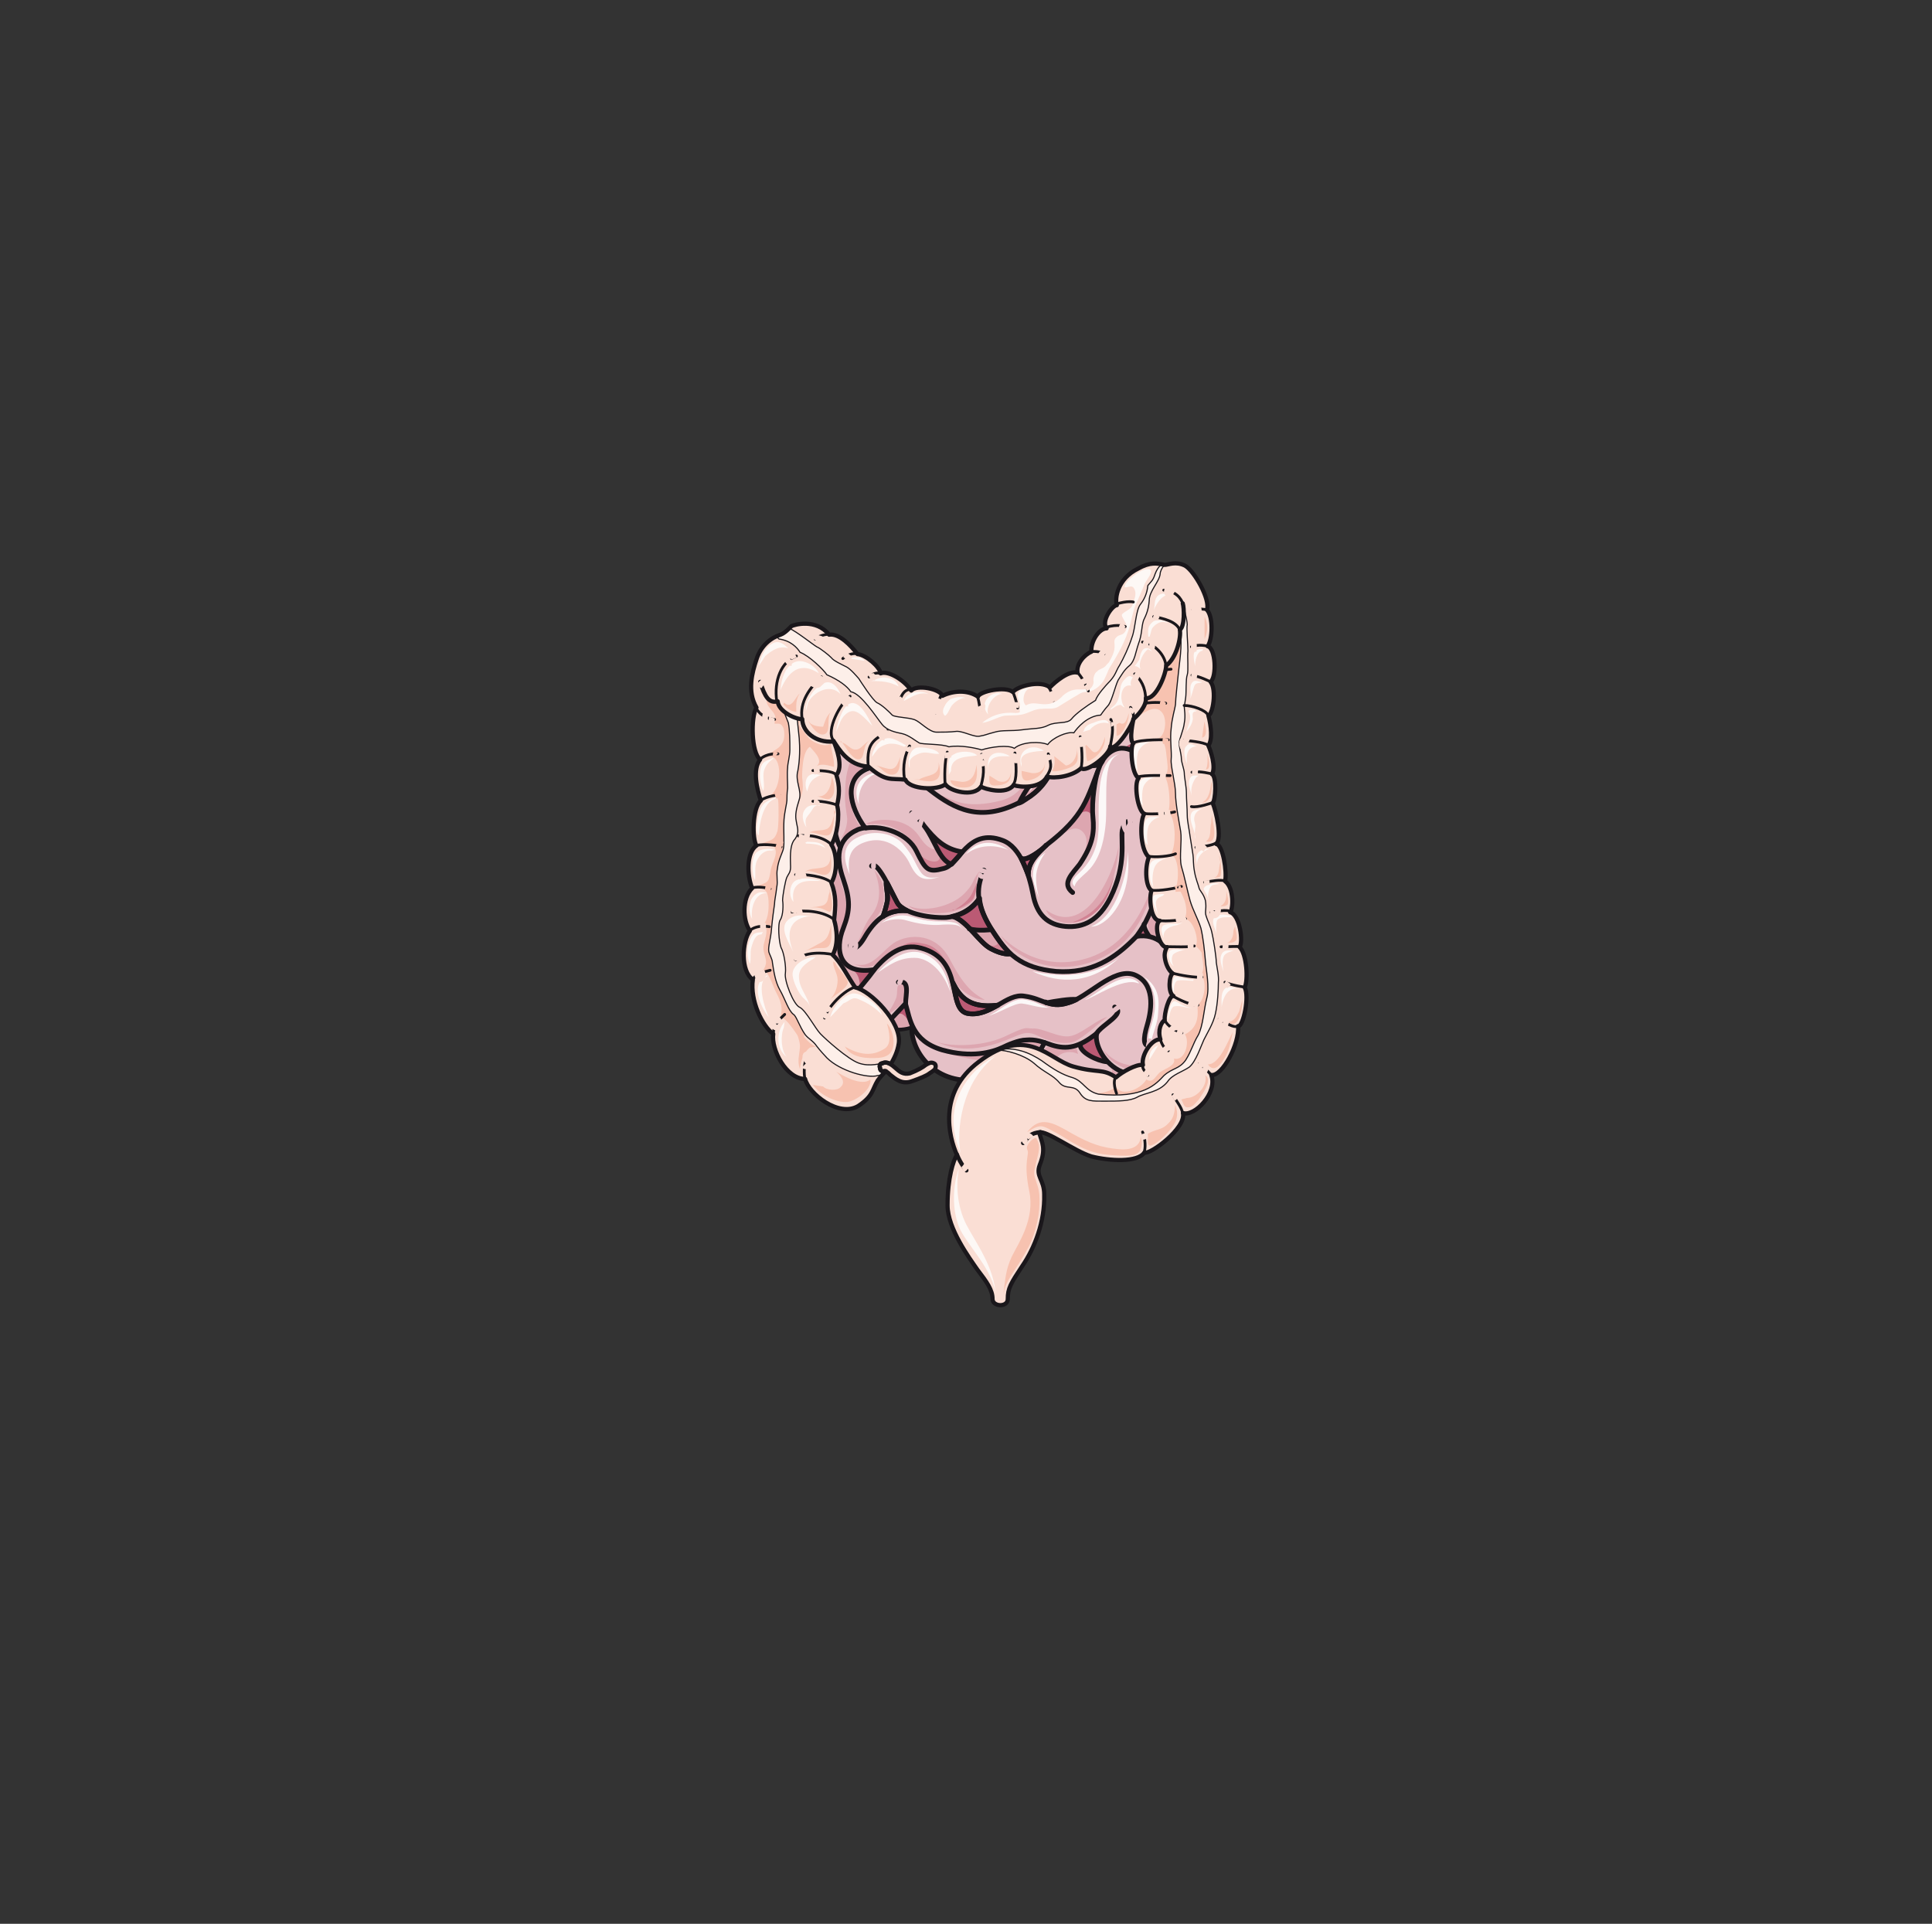 <?xml version="1.0" encoding="UTF-8" standalone="no"?>
<svg
   version="1.0"
   viewBox="0 0 552.945 550.677"
   id="svg4347"
   sodipodi:docname="gut_for_word_cloud.svg"
   inkscape:version="1.2.2 (1:1.2.2+202305151915+b0a8486541)"
   xmlns:inkscape="http://www.inkscape.org/namespaces/inkscape"
   xmlns:sodipodi="http://sodipodi.sourceforge.net/DTD/sodipodi-0.dtd"
   xmlns="http://www.w3.org/2000/svg"
   xmlns:svg="http://www.w3.org/2000/svg">
  <rect x="0" y="0" width="552.945" height="550.677" fill="#333333" stroke="none"/>
  <sodipodi:namedview
     id="namedview4349"
     pagecolor="#ffffff"
     bordercolor="#000000"
     borderopacity="0.25"
     inkscape:showpageshadow="2"
     inkscape:pageopacity="0.0"
     inkscape:pagecheckerboard="0"
     inkscape:deskcolor="#d1d1d1"
     showgrid="false"
     inkscape:zoom="0.85712677"
     inkscape:cx="155.75292"
     inkscape:cy="348.25654"
     inkscape:window-width="1920"
     inkscape:window-height="1016"
     inkscape:window-x="0"
     inkscape:window-y="0"
     inkscape:window-maximized="1"
     inkscape:current-layer="svg4347" />
  <defs
     id="defs3691">
    <clipPath
       clipPathUnits="userSpaceOnUse"
       id="a">
      <path
         d="M1.52.4h552.304v551.106H1.52z"
         id="path3688" />
    </clipPath>
  </defs>
  <g
     id="g4518"
     transform="translate(107.919,-178.421)">
    <path
       d="m 153.027,472.314 c -0.44,5.916 5.557,16.63 18.909,15.19 13.352,-1.439 17.59,-8.075 17.59,-8.075 0.879,5.717 24.065,22.067 33.859,4.997 4.237,0.48 10.913,-3.557 14.67,-18.988 5.118,-20.907 -6.435,-42.015 -9.114,-47.012 5.997,-12.352 1.56,-33.5 -5.556,-37.297 -7.596,-4.038 -14.032,2.159 -27.624,11.873 -13.591,9.754 -32.06,9.274 -37.417,3.358 -0.88,-1.2 -2.199,-2.399 -2.878,-3.358 -4.438,-6.156 -11.793,-15.191 -20.708,-9.235 -6.236,4.038 -5.996,19.469 -4.437,29.183 -8.275,7.595 -4.237,36.817 3.118,48.69 4.437,7.116 9.994,13.512 19.588,10.674 z"
       fill="#e6c1c7"
       fill-rule="evenodd"
       id="path4081" />
    <path
       d="m 153.067,472.354 c -0.44,5.916 5.557,16.63 18.909,15.19 13.352,-1.439 17.59,-8.075 17.59,-8.075 0.879,5.717 24.065,22.067 33.859,4.997 4.237,0.48 10.913,-3.557 14.67,-18.988 5.118,-20.907 -6.435,-42.015 -9.114,-47.012 0,0 0,0 0,0 5.997,-12.352 1.56,-33.5 -5.556,-37.297 -7.596,-4.038 -14.032,2.159 -27.624,11.873 -13.591,9.754 -32.06,9.274 -37.417,3.358 -0.88,-1.2 -2.199,-2.399 -2.878,-3.358 -4.438,-6.156 -11.793,-15.191 -20.708,-9.235 -6.236,4.038 -5.996,19.469 -4.437,29.183 -8.275,7.595 -4.237,36.817 3.118,48.69 4.437,7.116 9.994,13.512 19.588,10.674"
       fill="none"
       stroke="#1a171b"
       stroke-width="1.359"
       stroke-linecap="round"
       stroke-linejoin="round"
       stroke-miterlimit="10"
       id="path4083" />
    <path
       d="m 217.308,446.41 c 1.08,-1.64 3.758,-4.718 6.197,-13.752 2.678,-12.792 3.597,-23.706 -0.88,-32.02 -4.437,-8.995 -11.793,-10.914 -15.59,-3.559 0,-0.24 0.24,-0.24 0.24,-0.44 -0.88,1.16 -3.319,1.16 -6.677,0.44 -2.878,-0.44 -5.556,-1.879 -5.796,-3.558 -1.56,6.437 -4.437,10.674 -9.115,13.552 -11.553,6.636 -18.908,3.758 -26.024,-1.439 -6.476,-4.997 -13.152,-9.954 -19.588,-7.116 -6.476,2.839 -5.117,10.434 -0.44,16.83 h 0.2 c -0.68,0 -1.559,0.24 -2.238,0.48 -6.436,2.838 -6.197,8.555 -4.198,14.231 1.999,5.917 1.999,8.795 0,13.992 -2.478,6.156 -1.359,13.512 8.875,11.873 -1.32,1.879 -5.757,7.355 -7.316,8.515 -1.559,0.959 -3.558,3.557 -3.358,5.956 0,0 -0.44,3.758 5.117,4.957 5.557,1.439 7.596,-2.359 7.596,-2.359 1.758,-1.918 6.436,-6.875 6.875,-7.355 1.32,4.517 1.8,10.673 10.474,13.272 8.435,2.358 14.231,0.72 17.35,-0.72 1.319,-0.68 4.677,-2.119 6.675,-2.119 2.679,-0.24 4.678,0.48 7.356,1.44 4.437,1.399 7.795,0.68 12.912,-3.358 -0.68,2.158 1.08,7.835 6.436,10.673 6.916,3.318 13.592,0 16.27,-6.396 1.32,-3.078 2,-6.636 2.439,-9.714 0.64,-6.636 -1.999,-24.185 -13.792,-22.307 z"
       fill="#e6c1c7"
       fill-rule="evenodd"
       id="path4085" />
    <path
       d="m 181.01,451.406 c 0,0 -1.759,0.44 -5.316,-1.439 -3.318,-1.679 -6.876,-8.075 -10.874,-9.274 h -0.24 c 4.238,-0.96 6.676,-3.558 7.796,-5.237 0.2,2.399 1.079,4.997 3.078,8.315 1.998,3.118 3.797,5.717 5.756,7.635 z m -3.518,14.712 c -8.035,0.959 -10.713,-2.36 -12.752,-6.437 1.12,4.318 1.12,8.355 4.477,8.835 3.119,0.44 5.797,-0.96 8.475,-2.399 h -0.2 z m -31.82,-35.059 c 0,1.919 0.68,3.797 0.24,5.676 -0.48,2.119 -1.16,3.998 -1.16,3.998 1.8,-1.16 4.078,-1.879 6.756,-1.64 h 0.2 c -1.32,-0.719 -2.438,-1.398 -2.878,-2.358 -0.68,-1.159 -1.8,-3.518 -2.918,-5.676 z m 40.695,-2.599 c 0,-3.358 2.878,-5.956 5.077,-8.115 -1.32,1.44 -5.557,4.518 -6.876,3.838 h -0.24 c 0.68,1.4 1.36,3.078 2.04,4.717 v -0.44 z m -21.987,-2.678 c 0.88,-0.92 2,-2.119 3.079,-3.558 -5.077,-0.72 -7.956,-3.798 -10.874,-7.395 3.118,4.077 4.238,9.794 7.795,10.953 z"
       fill="#bb5a74"
       fill-rule="evenodd"
       id="path4087" />
    <path
       d="m 193.523,397.56 c -5.117,1.918 -8.475,7.874 -9.834,10.713 0.68,-0.2 1.359,-0.68 2.038,-1.16 3.558,-2.158 6.237,-5.237 7.796,-9.554 z"
       fill="#dda6b0"
       fill-rule="evenodd"
       id="path4089" />
    <path
       d="m 200.159,464.478 c -1.76,-0.24 -6.197,0.48 -8.635,0.96 l -0.24,-0.24 c 1.799,0.72 3.558,1.2 6.436,0.24 0.68,-0.24 1.56,-0.48 2.439,-0.96 z"
       fill="#bb5a74"
       fill-rule="evenodd"
       id="path4091" />
    <path
       d="m 191.444,438.854 c 2.039,5.677 18.948,8.755 20.947,-19.228 -0.64,6.436 -8.914,27.983 -20.947,19.228 z m -39.336,-1.199 c 2.238,2.878 15.39,3.558 18.948,-2.119 0,-3.078 0.68,-7.116 2,-8.315 -3.119,3.118 -1.56,3.558 -5.118,7.116 -3.558,3.558 -11.593,5.476 -15.83,3.318 z m 55.806,41.255 c 1.56,4.037 8.715,7.795 14.031,4.957 5.117,-2.599 9.795,-11.393 7.156,-26.344 0.2,5.956 0.44,24.465 -11.153,25.864 -6.676,0.48 -10.034,-4.477 -10.034,-4.477 z m -25.544,-3.718 c 2.918,-1.16 3.997,-1.639 6.915,-0.2 2.879,1.4 7.116,2.599 9.994,1.64 2.878,-0.96 7.556,-5.677 9.754,-7.117 -3.078,0.72 -7.555,4.997 -10.633,5.477 -3.118,0.68 -7.995,-2.398 -10.674,-2.159 -2.438,0 -1.359,-0.919 -8.235,2.359 -6.676,3.078 -16.67,2.838 -19.788,1.2 3.358,1.638 10.034,4.477 22.666,-1.2 z"
       fill="#dda6b0"
       fill-rule="evenodd"
       id="path4093" />
    <path
       d="m 178.572,446.25 c 2.039,4.037 11.593,11.593 24.265,8.035 12.872,-3.558 18.189,-14.711 20.188,-26.344 -1.999,7.595 -7.316,21.866 -21.307,25.184 -14.032,3.558 -23.146,-6.875 -23.146,-6.875 z m -42.295,8.035 c 2.24,0.92 4.038,1.639 6.916,0 2.918,-1.92 6.037,-5.917 11.593,-4.957 5.557,1.159 8.235,4.717 9.355,7.755 1.119,3.318 5.116,7.356 9.794,7.555 -3.758,-2.118 -5.997,-3.997 -10.234,-12.032 -4.438,-8.035 -13.152,-6.596 -16.47,-3.758 -3.598,2.838 -6.037,7.076 -10.954,5.437 z m 5.157,-13.792 c -2.638,3.518 -2.638,5.876 -4.437,8.475 1.799,-0.44 2.878,-3.518 4.197,-5.637 1.32,-1.919 1.76,-2.158 2.879,-4.037 1.079,-2.119 1.079,-3.318 0.88,-6.157 -0.24,-2.598 -1.12,-3.757 -2.64,-5.676 1.08,2.838 2.839,8.275 -0.879,13.032 z m -0.639,-26.064 c 3.997,-0.72 7.795,0.92 10.233,2.838 1.8,1.16 2.879,3.038 3.998,4.957 0.92,1.64 1.12,4.238 3.118,4.957 1.36,0.44 5.117,-0.24 5.557,-1.679 -1.08,-0.48 -1.76,-0.92 -2.439,-1.639 -1.12,-1.439 -1.12,-3.078 -1.999,-4.477 0.24,1.639 0.68,2.838 -1.119,1.639 -1.759,-0.96 -2.678,-3.078 -3.997,-4.477 -3.358,-3.798 -10.034,-4.278 -14.272,-2.359 z m 40.215,36.977 h 0.2 c -1.759,-1.918 -3.518,-4.037 -5.077,-6.676 -1.759,0 -3.757,0 -6.676,-0.48 2.239,2.16 4.238,4.758 6.237,5.717 3.557,1.88 5.316,1.44 5.316,1.44 z"
       fill="#dda6b0"
       fill-rule="evenodd"
       id="path4095" />
    <path
       d="m 213.51,394.041 c -3.118,0.48 -5.796,2.159 -6.675,9.714 -0.68,7.356 0,9.035 -0.48,13.752 -0.44,4.757 -2.878,8.515 -5.557,10.913 -2.718,2.359 -1.599,3.318 -1.119,3.758 0,-1.16 1.759,-2.598 3.558,-4.237 2.238,-2.159 4.717,-5.917 5.357,-14.472 0.48,-8.514 -1.32,-18.708 4.917,-19.428 z m 1.32,28.143 c 0,6.196 -3.118,18.589 -10.514,21.467 4.278,0.2 12.073,-7.635 10.514,-21.467 z m -70.557,-22.786 c -3.718,0 -9.035,2.638 -6.357,9.274 -0.44,-3.078 0.88,-8.075 6.357,-9.274 z m -9.035,29.302 c -2.239,-5.277 -1.759,-8.834 2.678,-10.753 4.438,-2.159 10.194,-0.96 12.873,2.398 2.678,3.318 2.678,4.038 3.757,5.957 1.12,1.918 1.8,4.077 6.436,3.118 -4.877,1.639 -6.636,0 -8.434,-3.598 -1.56,-3.558 -6.437,-8.835 -13.312,-6.196 -3.118,1.199 -4.877,3.358 -3.998,9.074 z m 33.34,-5.796 c 2.438,-3.278 7.076,-4.717 12.152,-1.16 -2.198,-0.959 -7.475,-2.358 -12.152,1.16 z m -25.345,20.667 c 3.118,-2.838 5.797,-3.318 7.995,-3.078 2.439,0.24 4.438,1.679 9.754,1.679 5.357,0 5.357,0.68 6.876,2.558 -1.08,-1.159 -1.08,-1.878 -5.956,-1.639 -4.877,0.48 -9.314,-0.919 -11.113,-1.399 -1.76,-0.48 -5.997,0 -7.556,1.88 z m 11.553,9.075 c 3.998,0.68 7.556,4.477 9.315,9.914 -1.08,-5.677 -3.079,-9.235 -7.516,-11.114 -4.437,-1.918 -9.554,1.2 -13.352,5.437 2.918,-1.879 6.236,-4.717 11.553,-4.237 z m 63.202,7.315 c -4.437,-2.118 -13.392,4.478 -15.43,4.677 4.477,-2.318 11.192,-8.954 15.43,-4.917 z m -43.174,9.235 c 2.479,-0.68 6.236,-4.718 9.794,-4.718 3.518,0.24 5.757,2.16 7.955,2.36 -2.878,0.239 -5.756,-0.92 -7.955,-1.16 -2.239,-0.24 -7.116,3.078 -9.794,3.518 z m 44.453,-11.353 c 2.678,2.158 4.038,6.635 3.118,10.913 -0.44,3.318 -3.118,7.595 -0.44,8.035 -0.879,-0.92 1.36,-4.477 1.56,-8.035 0.24,-3.318 0.879,-7.595 -4.238,-10.913 z"
       fill="#fcf8f8"
       fill-rule="evenodd"
       id="path4097" />
    <path
       d="m 190.964,420.865 c 2.918,-1.919 6.276,-4.277 8.275,-6.916 1.32,-1.399 2.239,-3.558 3.118,-5.197 0.88,-1.439 2,-2.878 2.439,-4.317 -0.44,2.638 -0.44,5.237 -0.2,8.115 0,2.838 -0.44,8.555 -2.439,10.673 0.64,-1.399 2,-5.196 -0.68,-7.115 -2.677,-1.919 -5.596,1.919 -8.034,2.598 z"
       fill="#dda6b0"
       fill-rule="evenodd"
       id="path4099" />
    <path
       d="m 187.446,456.403 c 8.036,3.838 17.15,3.598 24.945,-3.837 -1.559,1.199 -9.354,7.435 -24.945,3.837 z"
       fill="#fcf8f8"
       fill-rule="evenodd"
       id="path4101" />
    <path
       d="m 145.152,469.435 c 1.36,-1.159 2.718,-3.557 3.358,-5.196 0.68,-1.68 -0.2,-3.838 1.36,-4.078 1.998,-0.24 1.558,2.639 1.118,4.078 -0.879,2.358 -3.797,3.797 -5.596,5.196 z"
       fill="#dda6b0"
       fill-rule="evenodd"
       id="path4103" />
    <path
       d="m 154.107,421.225 c 1.559,1.919 1.359,5.516 3.997,6.476 1.8,0.48 4.677,0.24 5.757,-1.68 -1.32,-0.719 -2.199,-1.438 -2.879,-3.117 0.92,4.077 -5.756,1.439 -5.956,-0.72 z m 10.473,17.629 c 1.8,0 4.238,-1.44 5.597,-2.598 1.32,-1.4 1.32,-3.518 1.519,-5.197 -0.44,0.72 -0.64,1.679 -1.08,2.358 -0.919,2.599 -3.557,4.478 -5.796,5.637 z m 9.754,9.714 c 2.479,2.159 4.917,3.118 5.797,2.639 1.08,-0.24 -2.239,-4.078 -2.239,-4.078 0.24,1.44 -0.88,2.878 -3.558,1.44 z m -25.344,1.439 c 3.358,-1.199 12.672,0 15.11,8.555 -0.44,-3.798 -2.878,-9.274 -7.555,-9.994 -4.437,-0.96 -5.077,0 -7.555,1.44 z m 50.05,-7.595 c 3.597,-0.2 9.833,-2.838 11.832,-13.112 -1.319,4.077 -3.758,10.274 -11.833,13.112 z"
       fill="#d18293"
       fill-rule="evenodd"
       id="path4105" />
    <path
       d="m 199.759,412.51 c 2.678,-2.838 4.677,-2.159 5.317,0.72 0.44,3.038 -0.2,-8.795 -0.2,-8.795 z m -59.644,-13.752 c 0,-2.158 0.68,-3.837 2.638,-3.597 1.56,0 2.439,1.439 3.279,2.878 -1.72,-0.72 -3.279,0.48 -5.037,0.24 z m 73.395,-5.956 c 4.478,-4.038 7.596,0.24 7.596,4.917 -1.32,-2.119 -3.798,-3.758 -5.557,-4.917 z m 5.997,50.489 c 0.24,0.96 0.44,2.159 0.88,3.118 -0.88,-0.72 -1.96,-0.72 -2.879,0 z m -18.309,33.979 c 0.92,2.12 5.117,4.718 7.116,4.718 -1.32,-1.16 -3.558,-5.437 -2.879,-7.835 -0.68,0.72 -1.559,1.439 -2.438,1.918 z"
       fill="#bb5a74"
       fill-rule="evenodd"
       id="path4107" />
    <path
       d="m 228.701,419.786 c 2.679,4.077 9.994,22.146 9.115,38.296 -0.44,8.795 -4.437,20.188 -10.234,24.226 1.999,-2.599 5.996,-8.315 3.798,-22.547 0.88,2.12 3.558,-5.956 1.759,-18.069 -1.76,-11.912 -7.116,-14.271 -7.995,-9.034 -0.44,1.879 -0.92,1.639 -0.92,1.639 0,0 1.36,-7.116 1.56,-9.035 0.239,-1.879 2.478,-3.078 2.917,-5.476 z"
       fill="#dda6b0"
       fill-rule="evenodd"
       id="path4109" />
    <path
       d="m 223.345,435.776 c -0.68,1.919 -1.12,3.798 -2.04,5.477 -0.439,0.919 -0.919,1.159 -0.679,2.118 0,0.72 0.68,2.599 1.12,3.318 1.159,-0.48 3.198,0.96 3.877,1.64 -1.159,-0.92 -2.518,-3.279 -2.718,-4.958 0,-1.639 1.36,-4.037 2.918,-2.358 -0.44,-1.68 -2.039,-2.839 -2.478,-4.518 z m -77.873,36.338 c 2.238,0.68 4.917,0.68 7.116,0 -1.08,-1.44 -1.32,-4.517 -1.32,-6.196 -1.319,0.48 -2.438,2.158 -3.558,2.878 z"
       fill="#dda6b0"
       fill-rule="evenodd"
       id="path4111" />
    <path
       d="m 146.351,470.635 c 1.32,-1.44 3.078,-4.078 4.637,-4.557 0.64,1.679 0.88,3.357 1.28,4.797 -0.84,-1.2 -2.159,-3.358 -3.718,-1.68 z"
       fill="#bb5a74"
       fill-rule="evenodd"
       id="path4113" />
    <path
       d="m 159.224,477.51 c 0.919,1.2 3.118,1.2 4.477,1.44 1.759,0.48 3.797,0.72 5.796,0.72 2.679,0 5.317,0.24 7.995,-0.72 3.558,-1.2 9.355,-4.797 12.913,-2.159 -0.64,0.72 -1.08,1.679 -1.76,2.399 -1.119,1.399 -2.438,2.598 -3.797,3.318 -2.239,1.439 -6.436,3.358 -8.915,3.797 1.12,-0.68 3.118,-2.358 2.919,-3.318 -0.44,-0.96 -3.558,-0.72 -6.037,-0.96 -1.759,-0.239 -11.553,-1.918 -13.591,-3.797 z m 36.058,6.876 c 3.358,4.758 13.791,7.596 19.108,5.717 5.317,-1.679 5.757,-3.318 5.757,-3.318 -1.76,0.24 -8.195,0 -9.954,-2.638 0.88,2.158 -2,7.395 -14.911,0.24 z m -4.917,-4.716 c 1.119,-0.96 0.68,-1.68 2.238,-1.68 0.68,0 1.8,0.48 2.479,0.48 1.759,0.24 3.558,0.48 5.117,-0.24 0,0.48 0.24,1.2 0.44,1.919 -2.44,-1.44 -7.356,-0.24 -6.477,3.598 -0.88,-0.24 -4.477,-2.878 -3.118,-4.078 z m -60.444,-63.562 c 0.44,2.159 1.32,4.037 1.32,6.196 0,1.879 0,3.998 0.679,5.916 1.08,4.038 2.878,7.596 2.199,11.833 -0.64,3.798 -3.118,7.596 -1.32,11.393 1.56,3.318 5.757,5.437 9.075,4.758 -2.199,2.358 -4.437,5.676 -7.076,7.555 0.64,-1.64 -0.44,-2.359 -1.119,-3.518 -1.12,-1.44 -1.999,-2.878 -2.678,-4.757 -1.76,-4.997 -1.08,-8.555 0.24,-13.272 1.319,-4.997 -0.24,-9.035 -1.32,-13.512 -0.92,-3.798 1.32,-7.835 0.2,-11.393 z"
       fill="#dda6b0"
       fill-rule="evenodd"
       id="path4115" />
    <path
       d="m 136.517,456.403 c 1.6,1.2 1.8,3.798 1.6,5.437 0.439,-1.879 2.678,-3.278 3.757,-5.197 -0.88,-0.48 -2.439,-0.48 -3.318,-0.24 z"
       fill="#bb5a74"
       fill-rule="evenodd"
       id="path4117" />
    <path
       d="m 135.238,406.354 c 0.44,1.639 0.44,3.318 1.08,4.957 0.679,1.439 1.119,3.078 2.438,4.037 -1.999,0.48 -4.198,1.68 -5.996,3.078 1.119,-1.639 1.798,-3.557 1.798,-5.676 -0.24,-2.599 -1.559,-7.835 0.44,-9.994 z"
       fill="#dda6b0"
       fill-rule="evenodd"
       id="path4119" />
    <path
       d="m 134.798,405.594 c -0.44,-2.119 0.88,-4.277 2.239,-5.476 0.44,-0.68 1.559,-0.92 1.999,-1.64 0.44,-0.72 0.44,-1.918 0.68,-2.878 2.438,-4.997 6.875,0.24 8.874,2.639 -1.32,-2.159 -1.759,-4.518 -3.998,-5.957 -2.238,-1.679 -4.677,-1.439 -6.676,0.24 -4.437,4.038 -4.917,15.95 -2.438,17.35 z m 24.026,-0.48 c 3.797,3.318 14.431,8.995 24.425,2.839 0.44,-0.68 3.118,-5.677 4.437,-6.636 -3.997,2.398 -3.997,4.757 -8.874,6.196 -10.874,2.838 -14.192,-0.48 -17.51,-1.44 z m 71.436,-7.794 c 0.68,5.956 1.32,16.15 -4.037,23.505 0.24,-1.4 1.599,-9.714 -1.12,-15.87 1.36,3.557 2.919,4.237 3.798,3.078 0.92,-1.44 2.039,-7.596 1.36,-10.714 z"
       fill="#dda6b0"
       fill-rule="evenodd"
       id="path4121" />
    <path
       d="m 186.567,405.154 c 1.799,-3.278 3.798,-5.196 4.877,-5.436 z m -19.588,-3.318 c 6.036,0.96 14.75,0.96 20.307,-2.838 -2.678,1.2 -16.51,4.238 -20.307,2.838 z m -24.945,-18.508 c -4.397,-0.24 -11.273,0.24 -11.513,16.55 1.12,-6.596 3.358,-15.83 11.513,-16.55 z m -13.512,63.082 c -2.878,-11.394 -1.759,-22.107 -0.88,-26.624 -0.44,3.577 -0.44,18.548 0.88,26.623 z m 61.203,-9.915 c -0.24,-1.399 -1.799,-4.237 -2.039,-7.075 0,-2.639 0.68,-4.997 3.598,-6.916 -1.32,1.679 -2.678,4.517 -2.678,7.116 0,2.638 0.68,5.476 1.119,6.875 z m 41.575,21.747 c -0.64,-3.278 -2.239,-7.555 -4.917,-10.154 2.238,0.72 5.357,4.997 4.917,10.154 z"
       fill="#fcf8f8"
       fill-rule="evenodd"
       id="path4123" />
    <path
       d="m 173.695,427.5 c -2,4.518 -2.679,9.035 1.799,16.391 4.677,7.595 8.674,11.633 18.908,12.592 10.034,0.68 16.71,-3.558 22.906,-9.994"
       fill="none"
       stroke="#1a171b"
       stroke-width="1.359"
       stroke-linecap="round"
       stroke-linejoin="round"
       stroke-miterlimit="10"
       id="path4125" />
    <path
       d="m 142.074,456.204 c 4.037,-4.718 8.275,-7.836 13.592,-6.397 12.712,3.318 7.115,17.79 13.591,18.749 6.437,0.96 10.914,-5.916 16.03,-4.997 5.357,0.72 6.917,3.558 12.473,1.919 5.557,-1.44 12.912,-10.194 18.909,-8.075 5.996,2.358 5.117,9.714 3.797,14.231 -1.359,4.517 -1.119,6.396 0.88,6.196"
       fill="none"
       stroke="#1a171b"
       stroke-width="1.359"
       stroke-linecap="round"
       stroke-linejoin="round"
       stroke-miterlimit="10"
       id="path4127" />
    <path
       d="m 211.112,466.677 c 3.318,1.879 -3.558,4.957 -5.157,7.516 M 149.19,459.561 c 3.438,-0.72 2.078,3.558 2.078,6.157 m 21.108,-30.142 c -1.08,1.879 -3.998,4.997 -9.515,5.477 -5.556,0.2 -12.432,-1.44 -13.991,-4.278 -1.56,-2.878 -5.797,-12.392 -7.356,-10.473"
       fill="none"
       stroke="#1a171b"
       stroke-width="1.359"
       stroke-linecap="round"
       stroke-linejoin="round"
       stroke-miterlimit="10"
       id="path4129" />
    <path
       d="m 151.428,439.094 c -6.636,-0.48 -9.994,4.317 -12.192,8.115 -2.239,3.558 -3.798,2.878 -3.798,1.919 m 29.342,-8.355 c 4.038,1.2 7.596,7.595 10.953,9.234 3.598,1.88 5.357,1.44 5.357,1.44 m 17.99,-17.55 c -3.359,-2.598 0,-5.437 1.998,-8.075 3.798,-5.677 4.238,-9.035 3.798,-13.552 -0.44,-4.717 0.68,-10.913 1.319,-12.832 m -41.415,60.283 c 2.039,4.038 4.717,7.356 12.712,6.436"
       fill="none"
       stroke="#1a171b"
       stroke-width="1.359"
       stroke-linecap="round"
       stroke-linejoin="round"
       stroke-miterlimit="10"
       id="path4131" />
    <path
       d="m 145.712,431.099 c 0,1.919 0.68,3.797 0.24,5.676 a 29.25,29.25 0 0 1 -1.16,3.998 m 39.816,-16.59 c 1.36,0.68 5.557,-2.359 6.876,-3.798 -2.199,2.119 -5.077,4.717 -5.077,7.995 m -5.357,23.066 c 0,0 -1.759,0.44 -5.317,-1.439 -3.317,-1.679 -6.875,-8.075 -10.873,-9.274 h -0.24 c 4.238,-0.96 6.676,-3.558 7.796,-5.237 0,0 0,0 0,0 0.2,2.399 1.079,4.997 3.078,8.315 1.998,3.118 3.797,5.717 5.756,7.635 z m -3.518,14.711 c -8.035,0.96 -10.713,-2.358 -12.752,-6.436 0,0 0,0 0,0 1.12,4.318 1.12,8.355 4.477,8.835 3.119,0.44 5.797,-0.96 8.475,-2.399 z"
       fill="none"
       stroke="#1a171b"
       stroke-width="1.359"
       stroke-linecap="round"
       stroke-linejoin="round"
       stroke-miterlimit="10"
       id="path4133" />
    <path
       d="m 145.712,431.099 c 0,1.919 0.68,3.797 0.24,5.676 -0.48,2.119 -1.16,3.998 -1.16,3.998 0,0 0,0 0,0 1.8,-1.16 4.078,-1.879 6.756,-1.64 h 0.2 c -1.32,-0.719 -2.438,-1.398 -2.878,-2.358 -0.68,-1.159 -1.8,-3.518 -2.918,-5.676 z m 54.487,33.419 c -1.76,-0.24 -6.197,0.48 -8.635,0.96 l -0.24,-0.24 c 1.799,0.72 3.558,1.2 6.436,0.24 0.68,-0.24 1.56,-0.48 2.439,-0.96 M 186.407,428.5 c 0,-3.358 2.878,-5.956 5.077,-8.115 -1.32,1.44 -5.557,4.517 -6.876,3.838 h -0.24 c 0.68,1.399 1.36,3.078 2.039,4.717 z"
       fill="none"
       stroke="#1a171b"
       stroke-width="1.359"
       stroke-linecap="round"
       stroke-linejoin="round"
       stroke-miterlimit="10"
       id="path4135" />
    <path
       d="m 215.47,413.75 c -0.44,-0.48 -1.52,-0.48 -2.2,2.398 -0.439,2.838 1.32,9.674 -3.357,19.148 -3.318,6.636 -7.756,8.755 -12.872,8.315 -5.117,-0.48 -8.235,-3.318 -9.315,-9.234 -1.12,-5.717 -3.558,-13.512 -8.675,-15.39 -9.993,-3.799 -12.432,7.075 -16.91,8.034 -4.437,1.2 -5.116,0.48 -7.755,-4.957 -2.438,-4.997 -9.354,-7.355 -14.47,-6.636"
       fill="none"
       stroke="#1a171b"
       stroke-width="1.359"
       stroke-linecap="round"
       stroke-linejoin="round"
       stroke-miterlimit="10"
       id="path4137" />
    <path
       d="m 207.075,397.04 c -3.998,10.273 -4.438,14.79 -15.591,23.345 m -38.457,-9.275 c 1.36,0.96 2.479,2.12 3.598,3.759 m 7.795,10.953 c 0.88,-0.92 2,-2.119 3.078,-3.558 -5.076,-0.72 -7.955,-3.798 -10.873,-7.395 3.118,4.077 4.238,9.794 7.795,10.953 m 5.077,18.468 c 2.679,0.72 6.236,0.24 6.236,0.24 m 17.83,-46.931 c -5.117,1.919 -8.475,7.875 -9.834,10.714 0.68,-0.2 1.359,-0.68 2.038,-1.16 3.558,-2.158 6.237,-5.237 7.796,-9.554"
       fill="none"
       stroke="#1a171b"
       stroke-width="1.359"
       stroke-linecap="round"
       stroke-linejoin="round"
       stroke-miterlimit="10"
       id="path4139" />
    <path
       d="m 215.35,414.669 c 0.44,-0.92 0,-2.599 -0.92,-3.078 -1.36,0.959 -0.88,4.997 0.92,5.436 m 5.796,59.324 c -0.48,0.96 -0.48,1.92 -0.48,2.879 m -9.594,-11.673 c 0.48,-0.44 0.92,-0.64 1.36,-1.12 m -62.922,-6.716 c 0.2,-0.2 0.2,-0.64 0.4,-0.88 m 23.185,-31.181 c 0.64,0 1.08,0.28 1.52,0.76 -0.44,1 -1.52,1.24 -2,0.52 m -19.828,-17.11 c 0.24,-0.48 0.92,-0.959 1.36,-1.199 0.24,0.96 -0.24,1.919 -0.44,2.599 0.68,-0.48 1.319,-1.4 2.238,-1.4 0.2,0.92 -0.44,2.12 -0.68,3.039 m -13.191,11.672 c 0,-0.72 0,-1.439 0.48,-1.918 m -6.876,23.985 c -1.12,3.118 2.398,1.919 1.08,-0.72"
       fill="none"
       stroke="#e6c1c7"
       stroke-width="1.359"
       stroke-linecap="round"
       stroke-linejoin="round"
       stroke-miterlimit="10"
       id="path4141" />
    <path
       d="m 189.565,479.47 c 1.04,-1.68 1.44,-2.639 1.44,-2.639 M 158.384,396.32 c 3.798,6.236 4.038,5.756 7.595,7.435 m 63.162,14.232 c -0.44,0.96 -0.88,1.679 -1.32,2.398 -0.919,1.16 -1.598,2.359 -2.518,3.278 m -92.743,-2.798 c -0.66,-0.94 -1.56,-4.018 -2.239,-7.835 m 86.987,-21.587 c 2.239,-0.48 4.877,4.757 3.998,6.876 m 1.999,35.578 c 1.359,4.277 3.837,6.396 4.277,9.234 0.44,2.879 -1.32,3.079 -1.32,3.079 m -6.715,-3.278 c -0.24,1.199 1.28,3.278 1.28,3.278 m -19.589,31.34 c 0,2.16 4.917,4.558 7.595,4.798 m -68.678,-83.87 c -0.48,-3.278 3.318,-4.717 5.757,-0.919"
       fill="none"
       stroke="#1a171b"
       stroke-width="1.359"
       stroke-linecap="round"
       stroke-linejoin="round"
       stroke-miterlimit="10"
       id="path4143" />
    <path
       d="m 165.3,404.715 c 0.2,-0.68 0.2,-1.4 0,-2.079 -0.44,0.24 -1.12,0.44 -1.56,0.68 0.44,-2.12 -0.24,-2.12 -2.238,-1.16 0,-0.24 0,-0.48 -0.2,-0.72 -0.24,0 -0.68,0.24 -0.92,0.48 m 65.161,42.694 c 0.92,0.2 1.6,1.6 2.719,0.92 1.119,-0.92 -1.12,-2.119 -1.8,-2.359"
       fill="none"
       stroke="#e6c1c7"
       stroke-width="1.359"
       stroke-linecap="round"
       stroke-linejoin="round"
       stroke-miterlimit="10"
       id="path4145" />
    <path
       d="m 144.353,473.033 c 1.758,-1.919 6.436,-6.876 6.875,-7.355 1.32,4.517 1.8,10.673 10.474,13.272 8.435,2.358 14.231,0.72 17.35,-0.72 1.319,-0.68 4.677,-2.119 6.675,-2.119 2.679,-0.24 4.678,0.48 7.356,1.44 4.437,1.399 7.795,0.68 12.912,-3.358 -0.68,2.158 1.08,7.835 6.436,10.673 6.916,3.318 13.592,0 16.27,-6.396 1.32,-3.078 2,-6.636 2.439,-9.714 0.64,-6.636 -1.999,-24.185 -13.792,-22.307 1.08,-1.639 3.758,-4.717 6.197,-13.751 2.678,-12.792 3.597,-23.706 -0.88,-32.02 -4.437,-8.995 -11.793,-10.914 -15.59,-3.559 0,-0.24 0.24,-0.24 0.24,-0.44 -0.88,1.16 -3.319,1.16 -6.677,0.44 -2.878,-0.44 -5.556,-1.879 -5.796,-3.558 -1.56,6.437 -4.437,10.674 -9.115,13.552 -11.553,6.636 -18.908,3.758 -26.024,-1.439 -6.476,-4.997 -13.152,-9.954 -19.588,-7.116 -6.476,2.839 -5.117,10.434 -0.44,16.83 h 0.2 c -0.68,0 -1.559,0.24 -2.238,0.48 -6.437,2.838 -6.197,8.555 -4.198,14.231 1.999,5.917 1.999,8.795 0,13.992 -2.478,6.156 -1.359,13.512 8.875,11.873 -1.32,1.879 -5.757,7.355 -7.316,8.514 -1.559,0.96 -3.558,3.558 -3.358,5.957"
       fill="none"
       stroke="#1a171b"
       stroke-width="1.359"
       stroke-linecap="round"
       stroke-linejoin="round"
       stroke-miterlimit="10"
       id="path4147" />
    <path
       d="m 194.882,393.002 c -0.48,1.639 2.438,3.318 5.756,4.037 3.318,0.68 6.197,0.68 6.876,-0.72 0.64,-1.678 -1.999,-3.557 -5.756,-4.037 -3.798,-0.48 -6.436,-0.96 -6.876,0.72 z"
       fill="#f7eced"
       fill-rule="evenodd"
       id="path4149" />
    <path
       d="m 196.321,393.801 c 0.24,0.92 1.36,0.24 2.039,0.92 0.44,0.24 0.44,0.72 1.359,0.72 0.2,0 0.44,-0.24 0.64,-0.24 0.24,0.24 0.48,0.48 0.68,0.48 0.919,0.24 1.798,0.24 2.718,0.24 0.44,0.199 1.758,0.199 1.559,-0.72 -0.24,-1.16 -1.36,-0.48 -2.04,-0.68 -0.2,0 -0.639,-0.24 -1.119,-0.24 -0.44,-0.24 -0.68,0 -1.319,0 -0.24,-0.24 -0.48,-0.48 -0.92,-0.72 -0.439,-0.24 -0.679,0 -1.118,0.24 -0.44,0 -0.88,-0.24 -1.32,-0.24 -0.48,0 -0.68,0.24 -0.92,0.24 z"
       fill="#bb5a74"
       fill-rule="evenodd"
       id="path4151" />
    <path
       d="m 194.922,393.042 c -0.48,1.639 2.438,3.318 5.756,4.037 3.318,0.68 6.197,0.68 6.876,-0.72 0.64,-1.678 -1.999,-3.557 -5.756,-4.037 -3.798,-0.48 -6.436,-0.96 -6.876,0.72"
       fill="none"
       stroke="#1a171b"
       stroke-width="1.359"
       stroke-linecap="round"
       stroke-linejoin="round"
       stroke-miterlimit="10"
       id="path4153" />
    <path
       d="m 196.321,393.801 c 0.24,0.92 1.36,0.24 2.039,0.92 0.44,0.24 0.44,0.72 1.359,0.72 0.2,0 0.44,-0.24 0.64,-0.24 0.24,0.24 0.48,0.48 0.68,0.48 0.919,0.24 1.798,0.24 2.718,0.24 0.44,0.199 1.758,0.199 1.559,-0.72 -0.24,-1.16 -1.36,-0.48 -2.04,-0.68 -0.2,0 -0.639,-0.24 -1.119,-0.24 -0.44,-0.24 -0.68,0 -1.319,0 -0.24,-0.24 -0.48,-0.48 -0.92,-0.72 -0.439,-0.24 -0.679,0 -1.118,0.24 -0.44,0 -0.88,-0.24 -1.32,-0.24 -0.48,0 -0.68,0.24 -0.92,0.24"
       fill="none"
       stroke="#1a171b"
       stroke-width="0.8"
       stroke-linecap="round"
       stroke-linejoin="round"
       stroke-miterlimit="10"
       id="path4155" />
  </g>
  <g
     id="g4478"
     transform="translate(-86.071,-176.589)">
    <path
       d="m 441.412,450.727 c 0.2,1.559 0.6,3.318 0.4,4.877 -0.2,2.638 -0.84,2.199 -2.918,1.759 2.079,-0.44 2.079,-1.959 2.319,-4.198 z"
       fill="#f7c2b0"
       fill-rule="evenodd"
       id="path3841" />
    <path
       d="m 442.252,459.202 c 1.04,-2 0.64,-9.555 -1.44,-11.553 1.04,-1.32 0.2,-9.115 -2.718,-9.994 0.84,-0.64 1.24,-6.876 -1.439,-8.875 0.6,-2.638 -0.64,-10.434 -2.518,-10.633 1.679,-1.8 0,-9.315 -1.04,-11.753 0.84,-0.68 1.24,-7.556 -0.2,-8.235 1.24,-2 -0.4,-6.876 -1.039,-8.195 1.24,-1.56 0.84,-5.557 0,-8.675 1.24,0 2.479,-7.316 0.64,-9.554 1.839,-1.52 1.439,-9.754 -0.84,-10.194 1.44,-1.999 1.64,-8.435 -0.2,-10.434 1.04,-2.878 -3.557,-11.073 -6.236,-12.632 -2.718,-1.36 -4.797,-0.24 -5.836,-0.24 -2.279,-0.44 -4.158,-0.88 -7.716,1.12 -5.796,2.878 -6.635,8.434 -5.996,10.433 -1.28,0 -4.597,4.637 -2.918,6.636 -2.079,0 -4.597,3.558 -4.357,6.676 -2.08,0.88 -4.398,3.558 -3.958,5.996 -2.519,-0.68 -6.436,2.639 -7.915,4.198 -2.918,-2.199 -9.554,-0.2 -10.594,1.359 -2.079,-1.799 -9.554,-0.24 -9.994,1.32 -2.918,-2 -7.075,-1.76 -10.194,-0.24 -0.6,-2 -7.275,-3.319 -8.914,-1.52 -2.079,-3.118 -6.676,-5.796 -8.755,-4.917 -0.2,-1.759 -4.157,-5.317 -6.636,-5.516 -1.879,-2.439 -5.197,-5.997 -8.115,-5.557 -3.758,-4.677 -9.994,-2.878 -10.793,-2.439 -0.64,0.64 -1.88,2 -3.119,2.439 -2.718,0.88 -5.636,3.118 -6.875,7.076 -1.24,3.797 -2.719,9.114 0,13.791 -1.68,2.879 -1.48,12.872 1.039,14.871 -2.279,2.878 -0.84,8.635 0.2,11.753 -2.479,2.199 -2.479,11.073 -1.24,12.872 -2.918,2 -2.718,8.635 -1.239,12.193 -2.918,2.878 -2.718,9.314 -0.64,12.193 -2.278,3.118 -2.718,11.553 0.84,13.991 -0.84,5.996 2.719,13.312 5.837,15.55 -0.64,4.438 3.717,12.873 9.114,12.873 1.04,4.197 9.594,11.073 15.191,7.755 4.357,-2.878 3.958,-4.637 5.597,-7.315 0.64,-0.88 1.479,-1.8 2.318,-2.679 h -0.44 c -0.6,0.24 -1.239,-0.2 -1.239,-0.88 -0.2,-0.679 0,-1.318 0.64,-1.318 0.8,-0.44 1.639,-0.24 2.478,0.2 0.84,-1.56 1.88,-3.319 2.279,-5.997 0.84,-5.956 -8.115,-15.07 -12.472,-15.95 -1.88,-2.679 -4.158,-7.316 -6.437,-9.315 2.279,-4.237 0.4,-9.994 0.4,-9.994 0.44,-4.237 0.64,-6.875 -0.8,-10.673 1.84,-3.078 1.64,-8.435 0,-10.874 1.64,-2.438 2.48,-8.434 1.64,-11.313 0.64,-2.878 0.84,-5.316 -0.2,-8.634 2.079,-2.439 0,-7.796 -0.84,-9.795 1.48,2.24 4.158,7.116 9.994,7.356 4.997,4.437 6.436,3.318 10.594,3.758 1.24,2.878 9.354,3.118 11.433,1.319 1.24,1.999 8.115,3.798 10.194,0.68 1.04,0.68 7.275,2.438 9.354,-0.44 1.679,0.64 7.715,1.12 9.554,-2.439 2.079,0.64 7.276,0 9.794,-2.438 1.24,1.559 8.315,-3.798 8.315,-6.236 1.04,1.798 5.797,-4.878 6.636,-7.756 0,0 -1.439,6.196 0,6.876 -1.04,0.68 -0.6,8.875 1.48,9.994 -1.48,1.56 -0.24,9.554 1.638,10.194 -1.239,1.559 -1.439,9.994 1.28,12.432 -1.28,3.318 -0.84,8.675 0.8,9.555 -0.8,1.559 -0.4,8.634 2.318,8.634 -1.88,1.12 0,7.995 2.078,7.556 0,0 -0.839,1.319 -0.64,2.878 0.2,1.799 1.04,3.798 2.28,4.677 -1.04,0.44 -1.44,5.557 0.2,6.436 -1.24,-0.24 -2.68,5.077 -2.48,6.876 -1.039,0.68 -2.078,2.878 -1.238,5.557 -2.519,-0.24 -5.637,4.637 -4.997,7.315 h -0.2 c -1.68,-0.24 -5.837,1.999 -7.516,3.558 -3.917,-2.678 -5.197,-1.12 -12.232,-3.118 -7.076,-1.999 -13.112,-11.993 -27.064,-1.32 -11.833,8.875 -8.515,21.508 -6.236,26.625 -1.04,1.559 -2.678,6.636 -2.678,14.43 0,6.637 6.236,15.072 8.514,18.39 2.719,3.558 4.358,5.796 4.358,8.435 0,2.238 4.357,2.438 4.357,0 0,-3.078 0.84,-4.438 4.198,-9.515 3.517,-5.116 6.436,-12.672 6.236,-20.427 0,-4.238 -2.519,-5.117 -1.28,-8.435 1.88,-4.677 0.64,-6.436 -0.2,-9.314 2.08,-0.68 9.995,5.316 14.992,6.875 5.196,1.32 13.272,1.76 15.15,-1.119 1.68,0.68 12.073,-7.076 11.034,-11.313 3.318,1.12 9.994,-5.757 8.115,-10.873 3.118,0.44 8.115,-8.875 7.675,-13.992 1.48,0.24 3.318,-8.635 1.879,-11.073 z"
       fill="#faded4"
       fill-rule="evenodd"
       id="path3843" />
    <path
       d="m 304.975,454.285 c 1.48,1.559 2.319,4.677 3.358,6.636 1.24,2.238 1.879,4.437 1.04,6.875 2.078,0 5.436,6.197 6.875,7.956 -0.4,-1.96 0.4,-4.398 -0.2,-6.396 -0.839,-2.2 -2.918,-4.638 -4.157,-6.636 -1.08,-1.8 -2.319,-3.758 -3.158,-5.757 -0.84,-2.678 0,-5.756 -0.84,-7.995 z"
       fill="#f7c2b0"
       fill-rule="evenodd"
       id="path3845" />
    <path
       d="m 307.094,418.346 c 2.318,2 0,4.917 -0.4,7.116 -0.64,3.558 -0.44,3.558 -3.798,4.677 2.759,0.88 3.159,2.439 3.159,5.517 0,2.239 -0.4,5.796 -2.919,6.436 4.158,-1.959 1.44,4.238 1.44,5.357 -0.2,3.078 2.118,4.197 -0.6,7.515 1.679,-0.64 2.918,-0.44 4.597,-0.44 -1.28,-3.997 -2.079,-7.755 -1.679,-11.952 0.64,-4.238 4.397,-21.747 4.797,-26.224 z"
       fill="#f7c2b0"
       fill-rule="evenodd"
       id="path3847" />
    <path
       d="m 303.776,374.133 c 0.64,2.439 2.318,2.239 3.758,3.358 1.039,0.64 2.278,2.199 3.118,3.078 2.878,3.118 2.878,7.996 2.478,12.193 -0.6,4.877 -1.439,9.114 -1.239,13.991 0.2,4.878 -0.2,9.515 -1.879,14.392 -0.2,-2.439 -4.157,-3.078 -5.996,-3.078 2.878,-1.12 3.717,-0.88 4.557,-3.558 0.4,-1.56 0.4,-7.316 0.2,-8.875 -0.4,-1.999 -1.04,-1.559 -2.918,-0.88 4.797,-2.198 4.157,-14.87 -1.24,-10.873 1.48,-2.198 4.558,-2.438 5.597,-5.077 0.44,-0.92 0.44,-3.118 0,-3.997 -0.8,-1.56 -1.44,-0.88 -2.878,-1.12 2.278,-3.118 -2.279,-3.997 -1.88,-7.115 z"
       fill="#f7c2b0"
       fill-rule="evenodd"
       id="path3849" />
    <path
       d="m 319.366,390.164 c -3.517,-0.88 -3.717,6.436 -3.717,8.874 0.2,1.999 0.4,3.358 -0.24,5.357 -0.6,1.759 -1.24,3.318 -1.839,5.077 -1.08,-4.877 -0.84,-9.994 -0.64,-14.871 0.2,-2.439 0.84,-4.677 1.04,-6.876 0.2,-1.559 -0.64,-3.118 0,-4.477 z m 99.78,97.181 c -2.079,0.68 -4.158,1.319 -6.236,2.238 -2.279,1.08 -4.398,0.88 -6.876,1.32 -1.879,0.2 -3.758,0.2 -5.637,0.2 -1.879,0 -2.478,-0.88 -3.558,-2.44 1.48,1.8 7.116,0.68 8.555,-1.079 1.88,3.318 7.516,0.44 8.755,-1.998 2.079,1.319 2.718,-1.36 4.157,-2.239 1.28,-0.88 4.398,-1.759 3.758,-3.758 3.158,0.88 4.597,-4.677 3.158,-6.915 3.318,-1.76 3.958,-4.438 3.518,-8.435 2.079,-0.88 2.918,-7.116 1.04,-8.435 1.479,-2.239 0,-5.117 0.2,-7.556 l 2.318,-0.24 0.6,16.91 -3.318,9.554 -2.519,5.317 z"
       fill="#f7c2b0"
       fill-rule="evenodd"
       id="path3851" />
    <path
       d="m 410.831,382.368 c 1.679,-1.12 5.597,-4.437 7.675,-1.999 1.68,1.76 1.24,6.437 -0.8,7.556 2.04,0.88 2.04,3.558 2.28,5.517 0.2,1.998 0.799,4.237 -0.84,5.556 1.44,-0.2 2.279,9.115 1.04,10.434 1.638,-0.44 2.078,4.677 2.078,5.996 0,1.999 -0.2,3.998 -1.04,5.757 2.48,0.88 2.28,7.995 1.24,9.754 0.6,-1.76 2.478,2.918 2.678,3.558 0.44,1.559 0.84,3.797 -0.2,5.316 2.28,-0.879 4.558,5.797 3.318,7.556 2.679,2.239 3.518,5.317 2.679,8.635 3.318,-1.32 1.279,-6.636 1.04,-9.515 -0.2,-4.677 -1.84,-9.554 -3.079,-13.991 -2.918,-10.874 -4.557,-21.747 -5.397,-33.06 -0.44,-4.877 -1.039,-10.394 -0.2,-15.31 0.2,-2.44 0.2,-4.638 0.6,-7.077 0.44,-2.238 1.44,-4.237 1.68,-6.436 0.199,-2.678 0.199,-5.756 -0.24,-8.195 -0.2,-1.359 -0.6,-4.677 -2.04,-4.917 1.44,4.238 -1.878,7.356 -3.318,10.434 -1.239,2.439 -2.718,8.675 -5.836,8.875 0,0.88 -0.8,2.238 -1.24,3.118 z"
       fill="#f7c2b0"
       fill-rule="evenodd"
       id="path3853" />
    <path
       d="m 338.515,480.909 c -0.6,0 -0.84,0.68 -0.6,1.319 0,0.68 0.6,1.12 1.24,0.92 0.4,0 0.839,0.2 1.678,1.079 1.44,1.119 3.318,2.878 6.237,1.798 2.478,-0.879 4.157,-1.559 4.997,-2.238 0,0 1.439,-0.88 1.639,-1.32 0.2,-0.679 0.2,-1.319 -0.4,-1.558 -0.84,-0.44 -1.48,0 -2.279,0.44 -0.84,0.679 -2.318,1.558 -4.597,2.438 -1.879,0.44 -2.918,-0.44 -4.157,-1.56 -1.04,-0.879 -2.28,-1.998 -3.758,-1.318 z"
       fill="#faded4"
       fill-rule="evenodd"
       id="path3855" />
    <path
       d="m 339.154,483.147 c -0.6,0.24 -1.239,-0.24 -1.239,-0.88 -0.2,-0.679 0,-1.358 0.64,-1.358 0,0 -3.558,1.119 -6.676,0 -3.118,-1.08 -9.554,-6.876 -11.033,-8.435 -1.44,-1.52 -4.158,-6.636 -5.837,-7.516 -1.839,-0.68 -4.557,-7.795 -4.157,-9.794 0.24,-1.759 -0.4,-5.956 -1.24,-7.315 -0.6,-1.56 -1.039,-6.876 -0.2,-7.996 0.84,-1.319 0.84,-4.437 0.64,-5.516 0,-1.36 0.8,-5.797 1.24,-6.676 0.4,-0.88 1.039,-1.32 1.039,-2.878 0,-1.8 -0.44,-6.237 1.239,-7.996 1.44,-1.998 0.64,-3.318 0.4,-5.116 -0.4,-1.76 0,-3.558 0.84,-6.197 0.839,-2.438 -1.24,-5.317 -0.4,-8.235 0.6,-3.078 0.6,-6.876 0.4,-9.314 -0.2,-1.56 -0.4,-4.198 -0.6,-5.757 -1.28,-0.24 -2.519,-0.88 -3.758,-1.799 l 1.24,3.119 c 0.439,2.238 0.439,5.116 0.439,7.795 0,1.759 -0.64,3.758 -0.64,5.077 -0.2,1.799 0,3.797 0,5.796 -0.2,1.52 -0.2,2.879 -0.2,3.518 0,0.68 -0.64,3.118 -0.84,5.557 -0.199,3.318 0.2,6.876 -0.199,8.435 -0.2,0.88 -1.48,3.318 -1.679,5.556 -0.4,1.76 0.2,3.558 -0.2,5.317 -0.2,1.999 -0.64,3.798 -0.64,4.877 -0.2,1.36 -0.6,4.238 -0.839,6.876 -0.2,2.918 -1.04,5.357 -0.8,6.676 0.2,0.88 1.04,2.199 1.04,3.118 0.4,2.638 0.84,5.517 2.079,7.755 1.639,2.879 2.478,5.997 3.957,7.116 0.8,0.44 1.64,3.318 3.318,5.757 1.04,1.319 2.279,1.758 3.318,3.317 1.04,1.36 2.079,2.439 2.918,3.358 3.758,3.758 11.673,5.957 14.552,5.077 1.679,-0.2 2.078,-0.88 2.078,-1.319 z m 32.181,-5.997 c 5.237,-1.118 9.594,0.88 12.912,3.079 3.318,2.438 5.837,3.998 8.955,4.877 3.118,1.12 3.518,3.798 7.275,4.677 12.872,1.32 16.43,-2.878 18.709,-5.317 2.518,-2.238 4.357,-1.799 6.236,-4.437 1.68,-2.678 2.079,-4.677 3.558,-7.116 1.44,-2.638 1.639,-7.515 2.479,-10.633 0.839,-3.118 -0.2,-7.995 -0.4,-10.674 -0.24,-2.878 -0.64,-6.636 -1.28,-9.314 -0.799,-2.638 -2.278,-5.077 -3.118,-7.955 -0.8,-2.918 -1.639,-7.116 -2.478,-9.794 -0.64,-2.639 0.2,-7.316 -0.2,-9.954 -0.44,-2.679 -1.48,-7.995 -1.48,-10.874 0,-2.878 -1.438,-7.795 -1.238,-9.754 0.2,-1.999 -0.4,-5.996 0,-8.874 0.2,-2.919 1.04,-5.357 1.239,-6.916 0,-1.52 0.64,-7.076 0.84,-9.075 0.2,-2.238 1.239,-8.435 0.44,-10.873 v -1.32 c 1.438,-0.879 1.238,-6.435 0.799,-7.555 0.44,-0.24 -0.4,0.44 0,0 0,0 1.279,4.677 1.279,5.997 -0.24,1.119 0.2,5.556 0.2,7.555 -0.2,1.759 0.2,5.757 -0.2,6.876 -0.44,1.08 -0.24,5.077 -0.44,6.436 -0.2,1.52 -0.4,2.439 -0.4,2.878 0,0.44 0.4,2.439 0,4.438 -0.2,1.998 -1.479,4.637 -1.479,5.756 0,1.12 0.64,3.318 0.64,4.437 0,1.12 0.84,3.118 0.84,4.198 0,1.12 0.599,3.997 0.599,5.556 0,2 0.24,4.438 0.24,6.437 0,1.759 0.6,4.237 0.8,5.996 0.24,1.759 0.639,3.758 0.839,5.317 0.2,1.319 0,2.438 0.44,4.877 0.4,2.238 1.039,3.558 1.239,4.437 0.2,1.12 1.24,1.56 1.879,3.798 0.4,2.438 -0.24,3.078 0.2,4.437 0.4,1.32 1.239,2.878 1.639,4.637 0.44,1.76 1.279,7.116 1.279,8.675 0.2,1.52 0.8,3.958 0.6,5.757 0,1.998 -0.2,5.996 -0.84,8.874 -0.6,2.878 -2.478,5.757 -3.318,7.516 -0.84,1.798 -2.279,6.236 -4.157,7.795 -1.88,1.32 -4.997,2.199 -6.237,4.197 -2.478,3.118 -6.436,3.118 -8.714,4.438 -2.08,1.119 -5.437,1.119 -9.155,1.119 -3.758,0 -5.636,0.2 -7.275,-2.439 -1.68,-2.438 -3.958,-0.68 -5.837,-2.878 -1.879,-2.238 -4.357,-2.878 -7.276,-5.556 -2.918,-2.439 -7.915,-3.758 -10.633,-3.758 z m 46.772,-136.277 c -0.2,2.2 -3.119,4.877 -3.119,7.556 -0.2,2.638 -0.799,3.997 -1.639,5.756 -0.64,2 -0.4,3.998 -1.439,6.676 -0.84,2.439 -1.039,4.877 -2.518,6.197 -1.64,1.319 -2.279,2.678 -3.318,4.237 -0.84,1.759 -1.68,5.517 -2.718,7.076 -1.24,1.359 -2.28,2.918 -2.28,2.918 -3.717,0.2 -6.635,3.518 -7.674,5.077 -1.88,-0.44 -6.037,1.359 -7.476,3.358 -1.879,-0.92 -7.275,-0.92 -9.554,1.08 -1.68,-1.08 -6.676,-0.44 -9.354,0.439 -1.28,-0.44 -6.237,-1.52 -9.355,-0.88 -1.879,-0.88 -7.715,-0.64 -8.515,-1.119 -0.84,-0.44 -2.918,-2.199 -4.797,-2.638 -2.078,-0.44 -4.357,-0.88 -5.836,-2.679 -1.64,-1.998 -5.997,-8.874 -8.915,-9.314 -1.04,-1.56 -3.318,-3.318 -6.876,-4.877 -1.039,-1.56 -4.957,-5.357 -7.675,-6.436 -0.84,-1.36 -2.718,-3.358 -6.036,-3.798 l -0.84,-0.88 c 0.44,0 0.84,-0.2 1.28,-0.44 0.799,-0.439 1.838,-1.118 2.478,-1.758 2.079,0.88 7.076,4.877 7.915,5.317 1.04,0.44 3.518,2.438 4.158,3.118 0.6,0.88 3.118,1.999 4.357,2.638 1.24,0.68 2.918,2.679 3.518,3.358 0.4,0.64 3.957,6.196 5.197,6.876 1.439,0.64 3.518,2.638 4.357,3.558 0.84,0.64 4.597,0.64 6.436,1.32 1.68,0.679 4.158,3.557 6.236,3.557 2.08,0 3.758,0 5.837,-0.24 2.079,0 4.997,1.799 6.636,1.36 1.479,-0.24 1.679,-0.48 4.157,-1.12 2.279,-0.68 4.598,-0.24 7.916,-0.68 3.118,-0.44 5.396,-0.2 7.475,-1.319 2.279,-1.12 5.397,-0.24 6.636,-1.799 1.24,-1.559 4.357,-3.757 6.876,-5.317 0.4,-1.559 3.318,-4.677 3.518,-4.877 2.278,-2.238 2.278,-3.557 3.318,-5.116 1.039,-1.76 2.718,-5.317 3.558,-7.996 1.039,-2.638 1.039,-7.755 2.478,-9.554 1.04,-1.319 1.879,-3.078 2.079,-5.317 1.04,-1.319 1.439,-1.319 2.078,-3.318 0.84,-2.238 2.28,-3.358 2.479,-2.238 -0.4,0.24 -1.04,1.559 -1.04,2.238 z"
       fill="#fdefe9"
       fill-rule="evenodd"
       id="path3857" />
    <path
       d="m 367.177,383.488 c 2.08,-0.2 4.158,-1.52 6.237,-2 1.879,-0.2 3.558,0 5.436,-0.439 1.84,-0.44 3.318,-1.559 5.397,-1.559 1.64,-0.2 3.318,0.24 4.757,-0.64 a 623.37,623.37 0 0 1 4.358,-2.678 c 1.679,-0.88 2.078,-1.559 3.957,-1.559 1.88,-0.24 3.558,-1.56 4.557,-3.118 0.64,-1.12 2.08,-4.238 1.88,-5.357 -0.84,0.24 -1.04,1.12 -1.88,1.56 -0.8,0.479 -1.239,0.479 -1.838,1.118 -1.24,0.88 -0.84,2.679 -1.68,3.998 -0.839,1.36 -2.478,1.12 -3.717,1.12 -1.879,0 -3.558,0.879 -4.797,2.238 -1.44,1.32 -2.719,1.999 -4.797,1.999 -2.08,0 -3.918,-0.88 -5.797,0.68 -0.4,0.44 -0.84,1.319 -1.24,1.558 -0.639,0.44 -1.878,0.2 -2.717,0.2 -2.679,0 -4.997,0.68 -7.276,2.239 z"
       fill="#fdf8f5"
       fill-rule="evenodd"
       id="path3859" />
    <path
       d="m 402.556,369.496 c 2.479,-3.958 4.997,-7.955 6.436,-12.392 1.04,-2.879 1.24,-5.997 2.678,-8.635 0.64,-1.56 1.28,-2.918 1.88,-4.438 0.2,-0.919 2.478,-3.357 1.878,-4.237 -1.439,-1.559 -7.675,3.118 -7.475,4.877 1.04,0.24 2.278,-1.08 2.918,0.88 0.4,0.919 0,2.438 -0.44,3.358 -0.2,1.559 -1.04,1.998 -2.078,2.638 -1.84,1.12 -1.24,1.12 -0.4,2.878 0.6,0.92 0.84,1.8 0.2,2.878 -0.84,1.36 -1.64,0.68 -2.679,1.8 -0.84,0.879 -0.24,1.758 -0.44,3.077 -0.2,2.439 -2.278,4.438 -2.918,7.116 z m -40.176,6.876 c -1.239,-0.48 -2.678,-0.24 -3.957,0.2 -1.24,0.44 -3.558,3.598 -1.88,4.917 1.04,-0.64 1.28,-2.439 2.32,-3.358 0.839,-0.88 2.278,-1.76 3.317,-1.76 z m 10.634,-1.119 c -3.278,-1.36 -7.036,2.718 -4.118,5.836 -0.84,-2.239 1.64,-5.836 3.918,-5.836 z m 9.114,-1.999 c -1.239,0.24 -4.317,0.24 -4.717,1.999 -0.24,0.879 0.4,1.998 0.6,2.878 0,0.88 -0.2,1.759 0,2.638 0.64,-0.2 1.879,-1.519 2.678,-1.959 -2.878,0 -1.639,-5.556 0.44,-5.077 z m -37.417,3.997 c 1.08,-2.878 5.037,-3.118 7.116,-1.998 -2.479,-0.64 -4.158,0.44 -6.276,1.559 z m -9.914,-5.516 c 1.879,-0.44 3.118,-1.6 5.197,-1.12 1.44,0.24 2.678,0.92 3.278,2.479 -2.479,-1.36 -4.717,-1.56 -7.635,-1.56 z m 0.8,21.507 c 0.24,-2.199 1.878,-4.837 4.157,-5.277 1.68,-0.48 3.958,1.08 5.597,1.959 0,0.44 -0.4,0 -0.4,0.44 -1.24,-0.44 -2.079,-0.88 -3.518,-0.88 -1.24,-0.2 -3.318,0.68 -4.157,1.559 z m 10.833,3.278 c -0.84,-1.96 0,-5.477 2.079,-5.917 1.439,-0.24 5.556,0.2 6.356,1.76 -1.839,0.2 -3.278,-0.68 -5.117,-0.24 -1.04,0.24 -3.118,1.119 -3.318,2.438 z m 11.193,1.839 c 0,-2.439 -0.84,-4.877 1.68,-5.957 1.438,-0.92 5.196,-0.92 6.435,0.44 -2.478,0.44 -7.675,0 -7.475,4.437 z m 11.273,-0.24 c 0,-1.76 -0.44,-4.198 0.84,-5.277 1.44,-1.36 4.117,-0.68 5.357,0.2 -1.24,0.24 -6.636,-1.08 -6.197,4.197 z m 9.554,-1.999 c -1.678,-4.637 2.879,-7.116 6.397,-4.637 -1.84,0.2 -7.436,0.2 -6.396,3.558 z m -53.087,-9.994 c 0.24,-2.199 1.679,-6.836 3.558,-7.955 3.118,-1.8 5.796,4.197 6.836,6.196 -1.44,-1.32 -3.918,-4.637 -5.997,-4.197 -1.28,0.2 -2.518,1.559 -3.118,2.878 z m -8.635,-5.996 c -0.24,-3.079 2.678,-7.276 5.597,-8.155 1.639,-0.48 3.318,0.879 4.317,3.318 -3.078,-3.318 -7.875,-0.44 -9.314,2.438 z m -7.276,-5.997 c 0.44,-6.156 3.518,-9.034 6.636,-8.155 3.318,0.88 4.318,3.318 4.318,3.318 -1.84,-1.12 -7.196,-4.437 -10.954,4.837 z m -6.236,-6.876 c 0.44,-2.198 1.48,-4.637 3.118,-5.956 2.279,-1.799 3.718,-0.68 5.357,0.88 -2.478,-0.88 -4.517,0.44 -6.596,2.198 z m 67.719,111.693 c -4.957,2.238 -16.63,12.192 -9.954,27.663 -1.239,-6.196 0.2,-20.348 9.954,-27.663 z m -10.433,32.06 c -1.88,5.357 -1.88,11.793 0,16.67 1.878,4.877 10.193,12.633 10.593,19.948 -0.4,-8.395 -5.796,-15.31 -8.515,-20.627 -2.678,-5.317 -2.918,-11.553 -2.078,-15.99 z m 57.125,-35.258 c -2.199,0.92 -2.639,2.478 -2.639,4.237 z m -4.277,-74.075 c 0.839,-1.76 2.278,-2.439 3.477,-2.679 -2.838,0.24 -4.717,0 -4.717,2.679 0,2.638 0,4.597 1.04,5.476 -0.2,-0.88 -0.4,-3.718 0.2,-5.476 z m -1.48,-9.994 c 0.84,-1.76 2.279,-2.439 3.518,-2.679 -2.918,0.24 -4.797,0 -4.797,2.679 0,2.638 0,4.597 1.08,5.476 -0.24,-0.88 -0.44,-3.717 0.2,-5.476 z m 2.919,21.347 c 0.84,-1.76 2.318,-2.439 3.557,-2.639 -2.918,0.2 -4.397,-0.68 -4.797,2.639 -0.24,2.638 0,4.597 1.04,5.476 -0.2,-0.88 -0.44,-3.717 0.2,-5.476 z m 1.639,11.992 c 0.64,-1.759 2.358,-2.438 3.597,-2.678 -2.958,0.24 -4.877,0 -4.877,2.678 0,2.639 0,4.598 1.08,5.477 -0.44,-0.88 -0.44,-3.718 0.2,-5.477 z m 2.878,7.476 c -0.6,0 -2.439,0 -3.078,0.48 -0.84,1.119 0.84,4.477 1.239,5.356 -0.2,-0.88 -0.6,-2.238 -0.6,-3.358 0.2,-1.319 1,-1.559 2.04,-1.998 z m 5.277,8.235 c -1.88,0.48 -2.919,0 -4.797,0.48 -2.559,0.44 -0.64,3.557 -0.24,5.116 -1.48,-3.118 0.84,-4.477 3.358,-4.917 z m 0.599,7.755 c -0.84,0 -3.358,-0.48 -4.197,0.2 -1.28,0.88 0,3.998 1.04,4.437 -0.6,-0.64 -0.84,-2.438 -0.2,-3.318 0.639,-0.68 2.718,-1.319 3.557,-1.319 z m 2.438,8.435 c -1.438,0.24 -2.877,-0.44 -4.357,-0.68 -1.039,-0.24 -1.039,-0.24 -1.439,0.92 -0.2,0.88 -0.44,2.918 0.2,3.558 0,-1.12 0,-2.679 0.84,-3.358 1.04,-0.44 3.957,0 4.757,0 z m -0.399,8.275 c -0.8,-0.24 -1.839,-0.44 -2.678,-0.88 -0.6,-0.24 -1.44,-0.879 -2.079,-1.119 -1.639,-0.24 -2.279,4.198 -2.039,5.517 0.4,-1.08 0.4,-3.078 1.44,-3.958 1.039,-0.44 2.878,0 3.717,0.2 z m 13.112,-5.597 c -1.24,-0.2 -2.878,-1.119 -3.917,0.24 -1.28,1.76 -0.44,4.198 -0.84,6.157 0.2,-3.079 1.44,-6.836 4.757,-6.397 z m -1.039,-11.033 c -1,0.24 -2.479,-0.24 -3.278,0.68 -1.28,1.519 -0.24,3.957 0.2,5.476 -0.2,-1.079 -0.44,-3.517 0.2,-4.597 0.6,-0.88 1.878,-1.12 2.878,-1.559 z m -5.157,-4.078 c 0.2,-1.558 -1.48,-3.557 -0.64,-5.116 1.04,-1.6 4.158,-0.92 5.397,-0.48 -1.04,0.48 -2.279,0 -3.518,0.48 -1.439,0.44 -1.04,1.319 -1.24,2.678 z m -2.079,-9.354 c -0.2,-0.88 -0.2,-1.519 -0.64,-2.438 -0.2,-0.44 -0.839,-1.32 -0.839,-1.76 0.44,-1.318 3.598,-1.798 4.397,-1.318 -0.8,0.2 -1.878,0 -2.478,0.88 -0.44,0.639 -0.84,2.438 -0.64,3.117 z m -3.398,-9.994 c 0.2,-1.319 -0.64,-2.878 0,-3.957 0.64,-1.32 2.479,-1.8 3.518,-1.56 -1.839,0.44 -3.518,2.2 -3.518,4.438 z m 2.319,-17.269 c -1.84,0.68 -4.158,0 -4.158,2.678 0,2.239 1.48,3.998 1.28,6.196 -0.24,-0.879 0,-1.759 0,-2.878 0.2,-0.88 0,-1.559 -0.24,-2.438 -0.2,-1.76 0.84,-2.879 2.318,-3.318 z m -1.839,-9.275 c -1.24,0 -2.079,-0.24 -2.519,0.88 -0.839,1.759 0.44,3.518 0.44,5.037 0,-1.32 -0.2,-2.199 0.4,-3.718 0.64,-1.32 0.64,-1.559 1.679,-2.199 z m -0.4,-8.434 c -0.8,0 -1.639,-0.92 -2.718,-0.44 -1.68,0.88 -0.84,4.197 -0.2,5.516 -0.4,-2.878 0.2,-4.877 2.918,-5.076 z m -2.558,-9.954 c 1.279,1.759 -0.2,4.397 -0.64,5.916 0.88,-1.08 1.72,-2.199 1.919,-3.718 0,-1.12 -0.44,-2.198 1.04,-2.198 -0.4,-0.48 -1.24,-0.48 -1.88,-0.48 z m 3.918,-8.435 c -1.2,0 -2.2,-0.92 -2.999,0.44 -0.84,1.319 0.2,3.317 -0.6,4.876 0.6,-1.319 0.8,-2.198 1.2,-3.557 0.4,-1.56 1,-1.32 2.198,-1.56 z m 0.32,-9.395 c -0.84,0 -1.88,0 -2.52,0.92 -0.44,0.88 0,2.878 0.2,3.957 0,-1.319 0.44,-4.197 2.12,-4.397 z m -115.051,54.807 c 2.119,0.88 5.277,-0.44 6.956,2.199 -1.44,-1.08 -3.758,-1.32 -5.477,-1.32 z m 5.676,11.553 c -2.078,-0.64 -4.957,-1.12 -7.035,-0.2 -2.079,0.88 -2.319,4.677 -0.84,6.197 -0.64,-3.998 1.04,-5.997 4.997,-5.997 z m -1.679,10.154 c -2.678,0 -5.396,-1.12 -7.875,1.12 -2.518,2.438 0.6,6.675 1.64,9.114 -2.08,-5.117 -1.44,-9.315 4.157,-10.234 z m 0.16,11.673 c -2.678,-0.24 -7.035,2.199 -6.596,5.317 0.2,1.759 1.44,4.397 2.479,5.716 1.04,1.32 2.278,1.76 2.478,3.518 -0.4,-3.078 -2.878,-5.277 -3.118,-8.355 -0.4,-2.878 1.88,-4.437 4.158,-5.756 z m 4.158,17.19 c 0.64,-2.839 3.758,-6.357 6.476,-6.796 2.718,-0.24 7.715,3.517 8.315,6.156 -1.44,-1.759 -4.158,-3.518 -6.436,-4.397 -2.079,-1.12 -2.719,0.44 -4.597,1.079 z m -3.038,-60.524 c -1.44,-0.24 -3.158,-0.48 -4.198,1.08 -1.08,1.319 -0.64,3.557 0.4,5.076 -0.6,-2.638 0,-2.638 1.28,-4.397 1.079,-1.559 0.639,-1.559 2.518,-1.999 z m 1.199,-8.834 c -1.44,0.2 -2.678,-0.68 -3.918,0 -1.679,0.879 -1.439,3.477 -0.84,4.757 0.64,-2.599 1.24,-3.478 3.519,-4.558 z m -14.471,-4.917 c -1.44,0.919 -2.879,0.68 -3.518,2.678 -0.64,2.199 -0.2,4.877 0.64,6.836 0.6,-1.52 -0.24,-3.958 0.2,-5.717 0.599,-1.799 1.239,-2.438 2.678,-3.558 z m 0.799,11.273 c -1.839,0.92 -3.318,1.119 -4.357,3.158 -0.6,1.559 -1.879,6.716 -0.6,7.795 0.2,-3.318 1.24,-9.594 4.757,-10.474 z m -0.4,15.111 c -1.239,-0.48 -4.117,-0.48 -5.356,0.879 -1.28,1.32 -1.28,6.236 -0.24,7.755 0.24,-2.438 -0.4,-4.437 1.04,-6.436 0.639,-1.12 2.078,-2.198 3.557,-1.999 z m -2.078,12.392 c -1.64,-0.48 -2.918,-0.48 -4.158,1.12 -1.279,1.558 -1.279,4.477 -0.2,6.236 -0.44,-2.879 0.6,-6.916 3.558,-7.356 z m -1.279,11.113 c -1.64,0.24 -2.679,0 -3.518,1.8 -1.04,2.238 -1.28,5.116 -0.2,7.315 0.4,-1.32 0,-3.078 0.4,-4.637 0.64,-2.24 1.239,-3.798 2.918,-3.798 z m 1.279,12.393 c -5.037,2.238 -2.079,8.914 0.4,11.993 -1.04,-2.2 -3.758,-10.194 -0.4,-11.753 z m 4.917,13.352 c -2.439,2.678 -2.439,7.795 0.6,9.994 -1.6,-1.76 -1.8,-6.197 -0.8,-8.435 z M 328.96,365.059 c 1.28,-0.44 3.558,-0.68 4.558,0.68 z m 91.465,-10.234 c -1.04,-0.68 -3.118,-0.92 -4.157,-0.44 -0.6,0.44 -1.24,1.12 -1.44,1.76 -0.24,0.679 -0.24,2.478 0,3.117 0.6,-0.88 0.6,-2.198 1.04,-2.878 0.84,-1.12 2.079,-1.799 3.118,-1.799 z m 0.56,-7.755 c -1,-0.92 -2.639,-0.68 -3.478,0 -1.24,1.119 -0.8,2.878 -1.24,4.197 0.84,-1.999 2.48,-4.637 4.718,-4.437 z m -5.117,16.03 c -1.04,-1.36 -2.519,-1.36 -3.118,0.2 -0.44,0.68 -0.44,1.559 -0.64,2.198 -0.44,0.68 -0.84,1.12 -1.279,1.76 0.64,0 1.28,0.44 1.679,0.879 -0.84,-1.76 0.84,-4.837 2.119,-5.717 z m -5.837,7.316 c -0.839,-0.92 -1.878,0.44 -2.278,0.879 -1.04,1.12 -1.04,2.438 -1.24,3.798 -0.2,1.079 -0.4,1.998 -1.039,2.878 -0.4,0.68 -1.439,1.12 -1.679,1.759 0.84,-0.2 1.48,-1.08 2.519,-1.32 0.8,-0.2 0.8,0.44 1.639,0.68 -1.64,-1.999 -1.24,-6.916 1.879,-6.236 -0.4,-0.68 0,-1.999 0.6,-2.438 z m -14.151,15.71 c 0.44,-0.2 0.44,-0.64 0.64,-1.08 0.64,-0.919 1.679,-1.359 2.518,-1.558 1.04,-0.48 3.958,-1.6 4.358,0.2 -1.88,-0.68 -4.158,0.24 -5.397,1.798 z"
       fill="#fdf8f5"
       fill-rule="evenodd"
       id="path3861" />
    <path
       d="m 382.728,502.495 c 1.24,2.2 0.64,3.758 0,6.397 -0.6,2.918 -1.04,3.358 -0.2,5.556 0.2,0.88 1.04,2.439 1.04,5.117 0.2,3.758 -0.84,9.514 -3.119,13.952 -4.157,7.755 -6.636,9.314 -7.275,13.951 0.64,-4.637 0.64,-7.315 2.518,-11.273 1.88,-3.798 6.636,-10.674 4.957,-18.629 -1.839,-8.874 0.24,-10.433 -0.6,-11.992 -0.639,-1.32 2.48,-3.998 2.679,-3.079 z m -2.678,-1.838 c 4.157,-2.679 4.397,-1.8 8.315,0.2 3.757,1.998 7.915,5.556 14.35,6.236 6.437,0.64 9.155,0.44 9.795,-1.56 0.8,-1.798 0,-3.557 0,-3.557 0,1.759 -1.28,3.997 -6.236,3.558 -4.997,-0.44 -8.115,-1.56 -13.312,-4.438 -5.397,-3.118 -9.155,-5.356 -12.912,-0.44 z m 34.539,0.479 c 0.2,1.56 -0.64,4.198 1.439,3.118 1.24,-0.48 2.878,-2.038 3.917,-3.118 2.28,-2.478 3.918,-4.677 2.479,-8.275 -0.2,2.239 -0.4,3.798 -2.039,5.357 -1.679,1.799 -3.318,1.56 -5.397,2.678 z m 9.594,-9.834 c 0.64,1.12 0.64,2.439 2.079,2.239 1.239,0 2.078,-1.36 2.918,-2.239 0.84,-1.319 4.117,-5.556 1.839,-6.916 0.84,2.919 -2.479,6.477 -5.157,6.477 z m 7.475,-10.154 c 2.08,3.079 4.158,-0.48 5.197,-2.238 1.24,-2.239 1.44,-4.438 2.039,-6.916 -1.24,2.239 -4.118,10.234 -7.675,9.154 z m 9.914,-18.188 c 0.2,1.798 -0.84,8.634 -3.957,6.236 1.879,-0.48 2.318,-1.56 3.118,-3.118 z m -2.038,-21.188 c 0.2,0.92 0.8,2.958 0.4,3.838 -0.64,0.88 -1.68,0.88 -2.719,0.88 1.48,-0.44 1.879,-2.24 1.879,-3.558 z m -4.598,-20.387 c 0.6,1.359 0.6,3.158 0.6,4.477 0,2.239 -0.2,1.599 -2.079,2.039 1.88,-0.68 1.28,-2.919 1.88,-4.478 z m 2.119,10.233 c 0.2,1.12 0.8,2.719 0.4,3.838 -0.64,0.64 -1.24,0.44 -2.319,0.64 1.48,-0.64 1.92,-2 1.92,-3.558 z m -4.157,-21.746 c 0.2,1.798 2.238,8.634 -1.68,7.555 1.68,-1.12 1.04,-3.558 1.48,-5.317 z m -0.04,-9.515 c 0.2,1.76 0,6.157 -2.759,5.957 1.92,-0.88 2.359,-3.518 2.559,-5.277 z m -1.2,-7.995 c 0.2,0.92 1.24,4.637 -0.44,4.438 0.64,-1.32 0.44,-3.079 0.44,-4.438 z m -0.839,-39.256 c 1.36,2.678 0.6,5.077 0,6.396 z m -0.04,29.982 c 0.84,3.118 0.44,4.437 -0.68,4.637 z m -34.339,6.156 c 0.64,1.759 0.24,3.518 0.84,5.277 2.718,-0.88 5.396,-3.958 4.996,-7.036 -0.2,1.32 -1.879,5.517 -3.518,4.198 z m 9.194,-5.317 v 3.318 c 1.839,-0.2 3.678,-4.437 3.478,-6.476 -0.4,1.36 -1,3.798 -2.638,2.719 z m -17.829,9.115 c 0.2,1.559 0.2,2.918 -0.64,4.237 1.28,0.44 4.598,-0.68 5.837,-1.319 2.079,-1.36 1.479,-2.718 1.279,-5.197 0.2,2.039 -1.04,4.717 -3.158,4.957 z m -9.355,4.198 c 0,3.077 1.04,3.277 3.758,2.198 2.04,-0.88 3.278,-2.878 2.879,-5.317 0.4,2.679 -1.44,3.998 -3.718,3.758 z m -9.194,1.358 c -0.24,2.919 0.4,3.119 3.318,2.679 2.878,-0.68 2.878,-1.999 2.878,-5.157 0.2,2.918 -1.039,4.957 -3.717,4.037 z m -11.193,1.32 c 0.24,2.238 4.197,2.438 5.637,1.799 2.278,-1.12 2.078,-3.558 1.878,-6.237 -0.4,2.679 -1.239,4.917 -4.157,4.917 z m -10.633,-0.44 c 4.157,0.92 9.114,2.239 7.275,-4.717 0.4,4.277 -3.118,3.398 -5.597,4.957 z m -10.554,-3.798 c 1.679,0.88 2.678,2.838 4.757,2.639 2.039,-0.24 2.039,-2.879 2.039,-5.077 -1.2,4.197 -2.439,3.757 -5.317,2.878 z m -10.234,-7.076 c 1.28,1.32 2.918,4.878 4.797,5.317 2.678,0.44 1.04,-4.437 3.918,-5.556 -1.44,0.48 -2.479,2.238 -3.718,2.678 -2.079,0.68 -2.918,-1.759 -4.997,-1.999 z m -9.354,-5.756 c 0.84,1.32 2.918,4.877 4.997,3.798 1.639,-0.92 0.2,-4.717 1.639,-6.277 -1.44,1.36 -1.64,2.479 -2.279,4.238 -1.24,0 -2.478,-0.2 -3.518,-0.88 z m -7.036,-4.678 c 1.04,1.32 2.279,2 3.718,2.2 0,-1.96 -0.2,-3.518 1,-5.277 -1.4,1.119 -2.24,4.637 -4.478,2.638 z"
       fill="#f7c2b0"
       fill-rule="evenodd"
       id="path3863" />
    <path
       d="m 314.37,382.848 c 0.6,2.638 1.239,5.077 3.118,7.076 1.039,1.319 4.557,4.237 2.278,5.996 1.48,-0.88 3.358,-0.24 4.997,0.2 0.2,-1.959 -0.84,-4.637 -0.84,-6.636 -3.317,1.999 -10.633,-3.558 -8.754,-7.116 z m 9.794,16.15 c 0.64,1.36 1.039,4.038 0.24,5.357 -1.04,1.999 -2.919,0.44 -5.038,0 2.719,0.92 4.198,-1.56 4.598,-3.998 z m 0.639,9.514 c 0,1.36 0,5.997 -1.24,6.916 -1.278,1.08 -4.197,-0.92 -6.115,-0.44 1.679,-0.919 3.797,-0.48 5.276,-1.119 1.64,-0.88 1.64,-3.358 2.479,-4.877 z m -1.039,12.633 c 0.2,1.799 0.8,5.157 -1.24,5.796 -1.678,0.44 -3.957,-1.559 -6.036,-0.88 2.719,-1.798 7.276,0.44 7.276,-4.437 z m -0.24,9.834 c 0.2,1.12 1.44,5.996 0,6.636 -0.2,0 -2.279,-1.08 -2.718,-1.08 -0.8,-0.24 -2.279,-0.24 -3.119,-0.24 1.04,0 3.119,-0.2 4.158,-0.639 1.479,-0.88 1.04,-2.239 1.679,-3.758 z m 0.44,10.154 c 0,2.038 0.6,6.076 -1.44,6.716 -0.64,0.24 -2.478,0 -3.317,0.24 -1.04,0.24 -2.08,0.44 -3.119,0.879 1.68,-0.64 3.758,-1.999 5.197,-2.678 1.84,-1.12 2.039,-2.439 2.679,-4.918 z m 1.239,11.113 c 0.4,1.559 3.518,3.997 3.518,5.597 -0.2,1.758 -4.158,3.797 -5.437,5.116 1.68,-1.319 2.519,-3.797 2.519,-5.796 0,-2.039 -1.44,-3.598 -1.24,-5.397 z m 2.638,23.825 c 1.88,3.518 6.676,3.518 9.794,3.318 2.279,-0.24 3.958,-1.119 4.158,-3.997 0.2,-1.799 -0.6,-4.677 -1.879,-5.797 0.64,2.239 1.48,5.797 -0.6,7.116 -2.718,1.799 -6.236,2.439 -11.233,-0.44 z m -9.114,11.074 c 2.119,2.878 6.476,5.077 9.794,4.877 2.518,-0.24 7.076,-3.558 6.676,-6.436 -2.479,1.998 -7.516,-0.88 -9.794,-2.239 1.239,1.12 2.918,2.918 1.239,4.437 -1.04,1.12 -3.958,0.92 -4.997,-0.2 z m -0.84,-10.714 c -1.839,1.36 -2.678,3.998 -2.878,6.197 -0.8,-2.399 -0.2,-3.758 0,-6.197 0.2,-1.959 -1.24,-3.957 -1,-6.196 1.2,2.239 3.279,4.877 5.517,5.996 z"
       fill="#f7c2b0"
       fill-rule="evenodd"
       id="path3865" />
    <path
       d="m 314.57,415.868 c 3.557,-0.48 7.515,0.44 9.594,2.638 m -10.394,8.475 c 2.718,-0.24 8.115,0.44 10.154,2.159 m -11.194,8.515 c 3.958,-0.68 8.955,-0.24 12.073,2.118 m -0.24,10.074 c -3.078,-0.64 -7.875,-0.88 -10.793,1.52 m 17.03,7.755 c -4.118,1.359 -8.475,6.916 -8.715,8.874"
       fill="none"
       stroke="#1a171b"
       stroke-width="0.8"
       stroke-linecap="round"
       stroke-linejoin="round"
       id="path3867" />
    <path
       d="m 338.555,480.949 c -0.6,0 -0.84,0.68 -0.6,1.319 0,0.68 0.6,1.119 1.24,0.92 0.4,0 0.839,0.199 1.678,1.079 1.44,1.119 3.318,2.878 6.237,1.798 2.478,-0.88 4.157,-1.559 4.997,-2.238 0,0 1.439,-0.88 1.639,-1.32 0.2,-0.679 0.2,-1.319 -0.4,-1.558 -0.84,-0.44 -1.48,0 -2.279,0.44 -0.84,0.679 -2.318,1.558 -4.597,2.438 -1.879,0.44 -2.918,-0.44 -4.157,-1.56 -1.04,-0.879 -2.28,-1.998 -3.758,-1.318"
       fill="none"
       stroke="#1a171b"
       stroke-width="1.199"
       stroke-linecap="round"
       stroke-linejoin="round"
       id="path3869" />
    <path
       d="m 310.652,466.957 c -1.64,1.56 -3.038,2.838 -3.278,5.437 m 9.914,6.236 c -1.2,1.599 -1.2,5.637 -0.8,6.956 m -14.951,-28.623 c 0.84,-1.759 4.158,-2.398 4.957,-2.638 m -5.836,-11.353 c 2.079,-1.84 5.596,-1.12 5.596,-1.12 m -4.957,-11.073 c 1.88,-0.68 5.197,0.2 5.197,0.2 m -3.757,-12.433 c 2.118,-0.44 6.276,0 6.875,0.44 m -5.836,-13.272 c 1.879,-1.36 5.357,-1.599 5.357,-1.599 m 9.594,1.839 c 3.358,-0.24 6.876,1.04 6.876,1.04 m -6.876,-9.834 c 1.679,0 5.636,0 6.636,1.199 m -21.747,-4.478 c 2.079,-1.759 4.717,-1.519 5.117,-1.519"
       fill="none"
       stroke="#1a171b"
       stroke-width="0.8"
       stroke-linecap="round"
       stroke-linejoin="round"
       id="path3871" />
    <path
       d="m 303.656,371.775 c 1.28,4.237 2.518,6.236 4.997,5.556 0.2,2.879 4.957,5.117 7.036,5.117 0,3.518 3.757,6.836 8.914,6.396"
       fill="none"
       stroke="#1a171b"
       stroke-width="1.199"
       stroke-linecap="round"
       stroke-linejoin="round"
       id="path3873" />
    <path
       d="m 321.205,370.376 c -3.278,2.918 -6.396,7.115 -5.556,11.992 m 13.711,-6.476 c -2.678,1.8 -7.035,9.754 -4.757,12.633 m 15.311,-2.799 c -2.878,2.679 -5.996,2.679 -5.357,10.154 m 11.833,-5.756 c -1.24,2.478 -2.079,5.356 -1.44,9.594 M 314.01,364.38 c -4.358,1.558 -6.476,7.115 -5.637,12.871 m 10.993,-17.749 c 1.68,-1.36 3.918,-1.36 3.918,-1.36 m 3.998,6.957 c 2.478,-2 4.317,-1.32 4.317,-1.32 m 3.198,6.597 c 1.68,-1.52 2.878,-1.08 2.878,-1.08 m 8.875,4.597 c -1.799,0.24 -2.399,1.6 -3.038,3.358 m 12.072,-1.998 c -1.079,1.998 -1.519,5.516 -1.519,5.516 m 11.673,-5.037 c 0.64,1.56 1.04,5.517 1.04,5.517 m 0.24,11.273 c 0.4,3.158 1.039,4.717 -0.24,9.195 m -9.594,-9.835 c -0.8,2.479 -0.8,7.596 -0.6,9.115 m 19.308,-26.464 c 1.04,2.279 1.44,4.717 1.44,4.717 m -0.8,12.872 c 0.44,3.558 0.64,7.716 -0.48,9.035 m 9.994,-28.063 c 1.12,1.36 1.32,3.358 1.52,3.997 m -1.48,15.271 c 1.08,3.558 0.88,4.198 -0.44,6.396 m 9.594,-11.273 c 0.4,2.439 0.8,7.076 0.2,9.035 m -1.239,-27.664 c 1.68,1.36 3.358,5.517 3.358,5.517 m 6.436,8.155 c 1,2.479 0.2,5.597 -0.2,7.835"
       fill="none"
       stroke="#1a171b"
       stroke-width="0.8"
       stroke-linecap="round"
       stroke-linejoin="round"
       id="path3875" />
    <path
       d="m 410.471,382.408 c 1.28,-1.08 3.758,-3.757 3.558,-5.996 2.878,0.48 5.797,-6.876 5.797,-9.314 2.878,-2 4.357,-7.996 3.917,-10.234 1.44,-0.88 1.24,-6.436 0.84,-7.556"
       fill="none"
       stroke="#1a171b"
       stroke-width="1.199"
       stroke-linecap="round"
       stroke-linejoin="round"
       id="path3877" />
    <path
       d="m 419.146,345.51 c 3.318,0.24 4.997,2.24 5.597,4.238 m -8.475,3.358 c 2.718,0.48 6.436,1.36 7.435,3.758 m -10.633,3.518 c 3.757,0.48 6.436,4.037 6.636,6.476 m -8.875,2.638 c 1.679,1.56 3.118,3.758 3.118,7.276 m -0.159,1.119 c 2.478,-0.4 5.316,-0.2 5.916,0 m -9.275,11.353 c 2.119,-1.12 9.594,-0.88 9.994,-0.88 m -8.715,10.634 c 1.68,-0.64 8.475,-0.4 9.275,-0.4 m -7.195,10.874 c 1.478,0.24 6.835,0 8.474,-0.48 m 1.919,-20.467 c 1.879,0 6.396,0.48 7.595,1.359 m -6.796,-11.354 c 2.479,0 6.197,1.36 6.796,2.719 m -4.557,-11.353 c 2.119,0.24 5.277,1.839 5.277,1.839 m -5.437,-9.995 c 2.079,-0.879 4.557,-0.2 4.557,-0.2 m -4.158,-10.433 c 1.48,-0.48 3.919,0 3.919,0 m 1.679,55.247 c 0,0 -4.118,1.519 -5.997,1.12 m 0.16,-9.835 c 2.119,-0.48 5.677,0.48 5.677,0.48 m -18.149,23.545 c 1.918,0.44 6.316,0 7.755,-0.68 m 5.836,-1.838 c 2.279,-0.2 4.957,-0.64 5.757,-1.28 m -18.549,13.513 c 2.119,0.4 7.396,-0.6 8.635,-1.04 m 6.636,-1.199 c 2.318,-0.4 4.397,-0.8 5.836,-0.4 m -18.708,11.313 c 1.479,0.44 7.035,-0.2 7.435,-0.44 m 7.276,-1.838 c 1.279,-0.2 4.597,-1.04 5.596,-0.2 m -18.229,9.994 c 1.48,0 6.636,0.2 7.836,-0.2 m 7.675,0.24 c 2.359,0 4.877,-0.24 5.277,0 m -19.189,7.515 c 2.28,0.68 6.636,1.36 8.475,1.16 m 6.556,1.479 c 2.08,0.919 5.517,1.359 5.517,1.359 m -20.548,2.478 c 1.68,1.12 5.637,2.878 7.276,2.679 m 6.076,4.117 c 2.08,0.96 4.158,2.559 5.357,1.879 m -21.027,-1.879 c 1.08,2.279 3.598,3.398 5.037,3.838 m -2.559,17.749 c 1.08,2.039 2.399,3.358 2.799,5.357 m 4.717,-14.232 c 1.679,1.12 3.358,3.119 3.358,3.119 m -19.588,16.39 c 0.88,1.799 0.88,4.877 0.44,5.756"
       fill="none"
       stroke="#1a171b"
       stroke-width="0.8"
       stroke-linecap="round"
       stroke-linejoin="round"
       id="path3879" />
    <path
       d="m 378.89,503.775 c 1.68,-2 2.279,-2.879 4.957,-3.118"
       fill="none"
       stroke="#1a171b"
       stroke-width="1.199"
       stroke-linecap="round"
       stroke-linejoin="round"
       id="path3881" />
    <path
       d="m 302.097,378.53 c 1.28,2.919 3.598,3.798 5.676,3.998"
       fill="none"
       stroke="#1a171b"
       stroke-width="0.8"
       stroke-linecap="round"
       stroke-linejoin="round"
       id="path3883" />
    <path
       d="m 339.154,483.147 c -0.6,0.24 -1.239,-0.24 -1.239,-0.88 -0.2,-0.679 0,-1.358 0.64,-1.358 0,0 -3.558,1.119 -6.676,0 -3.118,-1.08 -9.554,-6.876 -11.033,-8.435 -1.44,-1.52 -4.158,-6.636 -5.837,-7.516 -1.839,-0.68 -4.557,-7.795 -4.157,-9.794 0.24,-1.759 -0.4,-5.956 -1.24,-7.315 -0.6,-1.56 -1.039,-6.876 -0.2,-7.996 0.84,-1.319 0.84,-4.437 0.64,-5.516 0,-1.36 0.8,-5.797 1.24,-6.676 0.4,-0.88 1.039,-1.32 1.039,-2.878 0,-1.8 -0.44,-6.237 1.239,-7.996 1.44,-1.998 0.64,-3.318 0.4,-5.116 -0.4,-1.76 0,-3.558 0.84,-6.197 0.839,-2.438 -1.24,-5.317 -0.4,-8.235 0.6,-3.078 0.6,-6.876 0.4,-9.314 -0.2,-1.56 -0.4,-4.198 -0.6,-5.757 -1.28,-0.24 -2.519,-0.88 -3.758,-1.799 l 1.24,3.119 c 0.439,2.238 0.439,5.116 0.439,7.795 0,1.759 -0.64,3.758 -0.64,5.077 -0.2,1.799 0,3.797 0,5.796 -0.2,1.52 -0.2,2.879 -0.2,3.518 0,0.68 -0.64,3.118 -0.84,5.557 -0.199,3.318 0.2,6.876 -0.199,8.435 -0.2,0.88 -1.48,3.318 -1.679,5.556 -0.4,1.76 0.2,3.558 -0.2,5.317 -0.2,1.999 -0.64,3.798 -0.64,4.877 -0.2,1.36 -0.6,4.238 -0.839,6.876 -0.2,2.918 -1.04,5.357 -0.8,6.676 0.2,0.88 1.04,2.199 1.04,3.118 0.4,2.638 0.84,5.517 2.079,7.755 1.639,2.879 2.478,5.997 3.957,7.116 0.8,0.44 1.64,3.318 3.318,5.757 1.04,1.319 2.279,1.758 3.318,3.317 1.04,1.36 2.079,2.439 2.918,3.358 3.758,3.758 11.673,5.957 14.552,5.077 1.679,-0.2 2.078,-0.88 2.078,-1.319 h -0.2"
       fill="none"
       stroke="#1a171b"
       stroke-width="0.32"
       stroke-linecap="round"
       stroke-linejoin="round"
       id="path3885" />
    <path
       d="m 405.634,484.626 c -1.439,1.36 0,4.957 0,4.957"
       fill="none"
       stroke="#1a171b"
       stroke-width="0.8"
       stroke-linecap="round"
       stroke-linejoin="round"
       id="path3887" />
    <path
       d="m 359.942,507.053 c 1.08,2.758 2.718,4.557 2.718,4.557"
       fill="none"
       stroke="#1a171b"
       stroke-width="1.199"
       stroke-linecap="round"
       stroke-linejoin="round"
       id="path3889" />
    <path
       d="m 418.107,473.993 c 0.44,1.359 1.079,2.718 2.318,3.358"
       fill="none"
       stroke="#1a171b"
       stroke-width="0.8"
       stroke-linecap="round"
       stroke-linejoin="round"
       id="path3891" />
    <path
       d="m 371.335,477.15 c 5.237,-1.118 9.594,0.88 12.912,3.079 3.318,2.438 5.837,3.998 8.955,4.877 3.118,1.12 3.518,3.798 7.275,4.677 12.872,1.32 16.43,-2.878 18.709,-5.317 2.518,-2.238 4.357,-1.799 6.236,-4.437 1.68,-2.678 2.079,-4.677 3.558,-7.116 1.44,-2.638 1.639,-7.515 2.479,-10.633 0.839,-3.118 -0.2,-7.995 -0.4,-10.674 -0.24,-2.878 -0.64,-6.636 -1.28,-9.314 -0.799,-2.638 -2.278,-5.077 -3.118,-7.955 -0.8,-2.918 -1.639,-7.116 -2.478,-9.794 -0.64,-2.639 0.2,-7.316 -0.2,-9.954 -0.44,-2.679 -1.48,-7.995 -1.48,-10.874 0,-2.878 -1.438,-7.795 -1.238,-9.754 0.2,-1.999 -0.4,-5.996 0,-8.874 0.2,-2.919 1.04,-5.357 1.239,-6.916 0,-1.52 0.64,-7.076 0.84,-9.075 0.2,-2.238 1.239,-8.435 0.44,-10.873 0,0 0,0 0,0 v -1.32 c 1.438,-0.879 1.238,-6.435 0.799,-7.555 0.44,-0.24 -0.4,0.44 0,0 0,0 0,0 0,0 0,0 1.279,4.677 1.279,5.997 -0.24,1.119 0.2,5.556 0.2,7.555 -0.2,1.759 0.2,5.757 -0.2,6.876 -0.44,1.08 -0.24,5.077 -0.44,6.436 -0.2,1.52 -0.4,2.439 -0.4,2.878 0,0.44 0.4,2.439 0,4.438 -0.2,1.998 -1.479,4.637 -1.479,5.756 0,1.12 0.64,3.318 0.64,4.437 0,1.12 0.84,3.118 0.84,4.198 0,1.12 0.599,3.997 0.599,5.556 0,2 0.24,4.438 0.24,6.437 0,1.759 0.6,4.237 0.8,5.996 0.24,1.759 0.639,3.758 0.839,5.317 0.2,1.319 0,2.438 0.44,4.877 0.4,2.238 1.039,3.558 1.239,4.437 0.2,1.12 1.24,1.56 1.879,3.798 0.4,2.438 -0.24,3.078 0.2,4.437 0.4,1.32 1.239,2.878 1.639,4.637 0.44,1.76 1.279,7.116 1.279,8.675 0.2,1.52 0.8,3.958 0.6,5.757 0,1.998 -0.2,5.996 -0.84,8.874 -0.6,2.878 -2.478,5.757 -3.318,7.516 -0.84,1.798 -2.279,6.236 -4.157,7.795 -1.88,1.32 -4.997,2.199 -6.237,4.197 -2.478,3.118 -6.436,3.118 -8.714,4.438 -2.08,1.119 -5.437,1.119 -9.155,1.119 -3.758,0 -5.636,0.2 -7.275,-2.439 -1.68,-2.438 -3.958,-0.68 -5.837,-2.878 -1.879,-2.238 -4.357,-2.878 -7.276,-5.556 -2.918,-2.439 -7.915,-3.758 -10.633,-3.758"
       fill="none"
       stroke="#1a171b"
       stroke-width="0.32"
       stroke-linecap="round"
       stroke-linejoin="round"
       id="path3893" />
    <path
       d="m 413.07,481.588 c 0,1.32 1.119,1.959 1.519,2.798 M 398.359,363.1 c 2.318,-0.24 4.437,0.64 5.037,1.28 m -0.72,-8.236 c 3.358,-1.04 5.437,-0.2 5.437,-0.2 m 2.318,-7.035 c 0,0 -1.639,-0.44 -4.957,0.6 m 14.232,18.868 c 0.88,-0.24 1.519,-0.24 1.519,-0.24 m -11.593,10.953 c 0.6,0.68 1.199,2.599 0.6,3.438"
       fill="none"
       stroke="#1a171b"
       stroke-width="0.8"
       stroke-linecap="round"
       stroke-linejoin="round"
       id="path3895" />
    <path
       clip-path="url(#a)"
       d="m 442.292,459.242 c 1.04,-2 0.64,-9.555 -1.44,-11.553 1.04,-1.32 0.2,-9.115 -2.718,-9.994 0.84,-0.64 1.24,-6.876 -1.439,-8.875 0.6,-2.638 -0.64,-10.434 -2.518,-10.633 1.679,-1.8 0,-9.315 -1.04,-11.753 0.84,-0.68 1.24,-7.556 -0.2,-8.235 1.24,-2 -0.4,-6.876 -1.039,-8.195 1.24,-1.56 0.84,-5.557 0,-8.675 1.24,0 2.479,-7.316 0.64,-9.554 1.839,-1.52 1.439,-9.754 -0.84,-10.194 1.44,-1.999 1.64,-8.435 -0.2,-10.434 1.04,-2.878 -3.557,-11.073 -6.236,-12.632 -2.718,-1.36 -4.797,-0.24 -5.836,-0.24 -2.279,-0.44 -4.158,-0.88 -7.716,1.12 -5.796,2.878 -6.635,8.434 -5.996,10.433 -1.28,0 -4.597,4.637 -2.918,6.636 -2.079,0 -4.597,3.558 -4.357,6.676 -2.08,0.88 -4.398,3.558 -3.958,5.996 -2.519,-0.68 -6.436,2.639 -7.915,4.198 -2.919,-2.199 -9.554,-0.2 -10.594,1.359 -2.079,-1.799 -9.554,-0.24 -9.994,1.32 -2.918,-2 -7.076,-1.76 -10.194,-0.24 -0.6,-2 -7.275,-3.319 -8.914,-1.52 -2.079,-3.118 -6.676,-5.796 -8.755,-4.917 -0.2,-1.759 -4.157,-5.317 -6.636,-5.517 -1.879,-2.438 -5.197,-5.996 -8.115,-5.556 -3.758,-4.677 -9.994,-2.878 -10.793,-2.439 -0.64,0.64 -1.88,2 -3.119,2.439 -2.718,0.88 -5.636,3.118 -6.875,7.076 -1.24,3.797 -2.719,9.114 0,13.791 -1.68,2.878 -1.48,12.872 1.039,14.871 -2.279,2.878 -0.84,8.635 0.2,11.753 -2.479,2.199 -2.479,11.073 -1.24,12.872 -2.918,2 -2.718,8.635 -1.239,12.193 -2.918,2.878 -2.718,9.314 -0.64,12.193 -2.278,3.118 -2.718,11.553 0.84,13.991 -0.84,5.996 2.719,13.312 5.837,15.55 -0.64,4.438 3.717,12.873 9.114,12.873 1.04,4.197 9.594,11.073 15.191,7.755 4.357,-2.878 3.958,-4.637 5.597,-7.315 0.64,-0.88 1.479,-1.8 2.318,-2.679 h -0.44 c -0.6,0.24 -1.239,-0.2 -1.239,-0.88 -0.2,-0.679 0,-1.319 0.64,-1.319 0.8,-0.44 1.639,-0.24 2.478,0.2 0.84,-1.559 1.88,-3.318 2.279,-5.996 0.84,-5.956 -8.115,-15.07 -12.473,-15.95 -1.878,-2.679 -4.157,-7.316 -6.436,-9.315 2.279,-4.237 0.4,-9.994 0.4,-9.994 0.44,-4.237 0.64,-6.875 -0.8,-10.673 1.84,-3.078 1.64,-8.435 0,-10.874 1.64,-2.438 2.48,-8.434 1.64,-11.313 0.64,-2.878 0.84,-5.316 -0.2,-8.634 2.079,-2.439 0,-7.796 -0.84,-9.795 1.48,2.24 4.158,7.116 9.994,7.356 4.997,4.437 6.436,3.318 10.594,3.758 1.239,2.878 9.354,3.118 11.433,1.319 1.24,1.999 8.115,3.798 10.194,0.68 1.04,0.68 7.275,2.438 9.354,-0.44 1.679,0.64 7.715,1.12 9.554,-2.439 2.079,0.64 7.276,0 9.794,-2.438 1.24,1.559 8.315,-3.798 8.315,-6.236 1.04,1.798 5.797,-4.878 6.636,-7.756 0,0 -1.439,6.196 0,6.876 -1.04,0.68 -0.6,8.875 1.48,9.994 -1.48,1.559 -0.24,9.554 1.638,10.194 -1.239,1.559 -1.439,9.994 1.28,12.432 -1.28,3.318 -0.84,8.675 0.8,9.554 -0.8,1.56 -0.4,8.635 2.318,8.635 -1.88,1.12 0,7.995 2.078,7.556 0,0 -0.84,1.319 -0.64,2.878 0.2,1.799 1.04,3.798 2.28,4.677 -1.04,0.44 -1.44,5.557 0.2,6.436 -1.24,-0.24 -2.68,5.077 -2.48,6.876 -1.039,0.68 -2.078,2.878 -1.238,5.557 -2.519,-0.24 -5.637,4.637 -4.997,7.315 h -0.2 c -1.68,-0.24 -5.837,1.999 -7.516,3.558 -3.917,-2.678 -5.197,-1.12 -12.232,-3.118 -7.076,-1.999 -13.112,-11.993 -27.064,-1.32 -11.833,8.875 -8.515,21.508 -6.236,26.625 -1.04,1.559 -2.679,6.636 -2.679,14.43 0,6.637 6.237,15.072 8.515,18.39 2.719,3.558 4.358,5.796 4.358,8.435 0,2.238 4.357,2.438 4.357,0 0,-3.079 0.84,-4.438 4.197,-9.515 3.518,-5.117 6.437,-12.672 6.237,-20.427 0,-4.238 -2.519,-5.117 -1.28,-8.435 1.88,-4.677 0.64,-6.436 -0.2,-9.314 2.08,-0.68 9.995,5.316 14.992,6.875 5.196,1.32 13.271,1.76 15.15,-1.119 1.68,0.68 12.073,-7.076 11.034,-11.313 3.318,1.12 9.994,-5.757 8.115,-10.874 3.118,0.44 8.115,-8.874 7.675,-13.991 1.48,0.24 3.318,-8.635 1.879,-11.073"
       fill="none"
       stroke="#1a171b"
       stroke-width="1.199"
       stroke-linecap="round"
       stroke-linejoin="round"
       id="path3897" />
    <path
       d="m 418.107,340.873 c -0.2,2.2 -3.119,4.877 -3.119,7.556 -0.2,2.638 -0.799,3.997 -1.639,5.756 -0.64,2 -0.4,3.998 -1.439,6.676 -0.84,2.439 -1.039,4.877 -2.518,6.197 -1.64,1.319 -2.279,2.678 -3.318,4.237 -0.84,1.759 -1.68,5.517 -2.718,7.076 -1.24,1.359 -2.28,2.918 -2.28,2.918 -3.717,0.2 -6.635,3.518 -7.674,5.077 -1.88,-0.44 -6.037,1.359 -7.476,3.358 -1.879,-0.92 -7.275,-0.92 -9.554,1.08 -1.68,-1.08 -6.676,-0.44 -9.354,0.439 -1.28,-0.44 -6.237,-1.52 -9.355,-0.88 -1.879,-0.88 -7.715,-0.64 -8.515,-1.119 -0.84,-0.44 -2.918,-2.199 -4.797,-2.638 -2.078,-0.44 -4.357,-0.88 -5.836,-2.679 -1.64,-1.998 -5.997,-8.874 -8.915,-9.314 -1.04,-1.56 -3.318,-3.318 -6.876,-4.877 -1.039,-1.56 -4.957,-5.357 -7.675,-6.436 -0.84,-1.36 -2.718,-3.358 -6.036,-3.798 l -0.84,-0.88 c 0.44,0 0.84,-0.2 1.28,-0.44 0.799,-0.439 1.838,-1.118 2.478,-1.758 2.079,0.88 7.076,4.877 7.915,5.317 1.04,0.44 3.518,2.438 4.158,3.118 0.6,0.88 3.118,1.999 4.357,2.638 1.24,0.68 2.918,2.679 3.518,3.358 0.4,0.64 3.957,6.196 5.197,6.876 1.439,0.64 3.518,2.638 4.357,3.558 0.84,0.64 4.597,0.64 6.436,1.32 1.68,0.679 4.158,3.557 6.236,3.557 2.08,0 3.758,0 5.837,-0.24 2.079,0 4.997,1.799 6.636,1.36 1.479,-0.24 1.679,-0.48 4.157,-1.12 2.279,-0.68 4.598,-0.24 7.916,-0.68 3.118,-0.44 5.396,-0.2 7.475,-1.319 2.279,-1.12 5.397,-0.24 6.636,-1.799 1.24,-1.559 4.357,-3.757 6.876,-5.317 0.4,-1.559 3.318,-4.677 3.518,-4.877 2.278,-2.238 2.278,-3.557 3.318,-5.116 1.039,-1.76 2.718,-5.317 3.558,-7.996 1.039,-2.638 1.039,-7.755 2.478,-9.554 1.04,-1.319 1.879,-3.078 2.079,-5.317 1.04,-1.319 1.439,-1.319 2.078,-3.318 0.84,-2.238 2.28,-3.358 2.479,-2.238 -0.4,0.24 -1.04,1.559 -1.04,2.238"
       fill="none"
       stroke="#1a171b"
       stroke-width="0.32"
       stroke-linecap="round"
       stroke-linejoin="round"
       id="path3899" />
    <path
       d="m 386.806,376.612 c 0.84,0.2 2.078,-0.64 1.878,-1.72 -0.84,0 -1.878,0.64 -2.758,0.88 m 10.834,-1.999 c 0.839,-0.64 1.639,-1.319 1.439,-2.398 -0.8,-0.48 -1.84,0.2 -2.679,0.64 m 7.076,-6.477 c 0.4,-1.079 1.04,-1.998 1.24,-3.078 -1.04,-0.92 -2.52,1.32 -2.959,2 m 6.876,-9.155 c -0.4,0.24 -0.64,0.68 -0.64,1.119 m 6.717,4.877 c 0.639,-2.878 2.638,-1.519 1.838,0.88 m 1.839,-9.675 c -0.4,0.24 -0.6,0.88 -0.8,1.28 m 3.718,-9.035 c -1.24,2.359 1,2.559 1.4,-0.24 m 3.757,-0.32 c -0.6,0 -1.2,0 -1.839,0.48 m 4.357,7.795 c -0.44,-0.88 -0.44,-2.438 0.64,-2.678 0.6,1.12 0.4,2.439 0.4,3.758 m -1.48,7.115 c 0.24,0.92 0,1.84 0,2.479 m 0.4,6.156 c -0.2,0.48 -0.4,1.16 -0.2,1.6 m -3.037,17.309 c -0.4,0.44 -0.6,1.08 -0.4,1.719 1,-0.2 1,-1.48 1.559,-2.159 m -7.036,9.994 c 0,1.08 -0.16,1.959 -0.16,2.798 m 1.279,7.835 c 0,0.68 0.8,2.919 -0.24,3.159 -1.039,0.2 -1.678,-2.24 -1.439,-2.919 m 9.674,-10.473 c 0,-0.68 0,-1.12 0.32,-1.6 m 0.84,23.347 c -0.44,-0.64 -0.2,-1.48 0.2,-2.16 0.4,0.68 1,1.52 1.599,1.96 m -5.997,20.827 c -0.4,-2.399 -2.478,-1.52 -1.239,0 m 3.118,6.237 c -0.2,0.919 0,1.798 0.6,2.238 m 2.039,6.156 c 0,0.88 -0.2,1.76 0.2,2.639 m 7.115,0.959 c 0.4,-0.24 0.6,-0.72 0.8,-0.96 m -0.96,-9.434 c 0.16,-0.68 0.16,-1.12 0.16,-1.599 m -3.518,-9.554 c -0.24,0.44 -0.24,0.88 0,1.36 1.44,0.2 1.44,-1.6 1.24,-2.76 m -3.158,-7.275 v 1.36 m -3.479,34.858 c 0.4,-0.64 0.6,-1.319 0.2,-1.998 -0.799,0.24 -1.199,1.119 -1.439,1.998 m 8.075,4.598 c 0.44,-0.44 1.28,-1.96 2.12,-1.52 0.599,0.44 -0.2,2.2 -0.44,2.599 m -7.276,11.833 c 1.08,-2.879 3.358,0 0.84,1.519 m -6.677,-11.034 c 1.84,-2.238 -1.479,-2.958 -2.318,-0.879 m -1.839,5.916 c 0.24,-1.079 1.28,-1.319 2.079,-1.759 m -7.435,8.395 c 0.399,-0.64 0.999,-1.519 1.758,-1.998 m 6.236,8.554 c 0.68,-0.44 1.12,-1.119 1.52,-1.838 m -10.394,12.872 c 0.44,0 0.88,-0.2 1.279,-0.4 m -34.139,1.999 c -1.04,-0.2 -1.04,-1.32 -0.8,-1.999 0.6,0 1.44,0 1.839,0.68 m -19.509,9.074 c 0.84,-0.44 1.24,-1.559 1.84,-2.478 m -49.17,-57.246 c 0,-0.88 -0.24,-1.959 0.2,-2.878 0.599,0.68 1.239,1.56 1.638,2.439 m -2.958,-13.272 c 0.24,-0.72 0.44,-1.64 1.04,-2.12 0.4,0.72 0.8,1.64 0.8,2.56 m -0.8,-10.235 c 0.24,-0.879 0.24,-1.758 1.079,-2.238 0.44,0.48 0.64,0.92 0.84,1.799 m -0.48,-12.233 c -0.24,0.68 -0.24,1.32 0.4,1.72 0.879,-0.4 1.279,-1.72 0.879,-2.8 m 3.118,-8.874 c -0.24,0.24 -0.24,0.44 -0.24,0.88 m 0,-9.994 c 0,0.68 0,1.12 0.24,1.519 m -10.873,71.516 c -0.8,-3.397 -3.438,1.56 -0.2,1.36 m 8.794,8.395 c -0.999,-1.56 -1.639,-0.24 -0.8,0.88 0.4,0.639 1.8,0.439 1,1.518 -0.2,0.44 -1.599,0.24 -1.839,0 m 30.462,-90.545 c -0.36,0 -0.76,0 -0.96,-0.48 m 10.794,2.239 c 0.64,0 1.08,0 1.679,-0.24 m 9.594,0.48 c -1.08,0 -1.519,1.12 -1.08,2.039 0.44,0.2 1.08,0 1.48,-0.44 m 8.915,-2.239 c -0.24,0.68 -1.08,0.68 -0.84,1.56 0.4,0.24 0.84,0.439 1.44,0 m 7.914,-0.44 c 0.64,0 1.08,-0.24 1.28,-0.72 m 9.514,-4.637 c -2.719,0.24 -1.68,2.398 0.4,0.88 m 7.675,-5.757 c 0,0.24 -0.2,0.48 -0.4,0.48 m 6.236,-4.478 c -0.16,0.48 -0.36,0.92 -0.56,1.12 m 2.239,-10.874 c -0.44,0.24 -0.64,0.68 -0.88,1.36 m -33.419,7.514 h -1.2 m -8.994,2.44 c -0.6,0.239 -1.839,0.439 -2.278,-0.44 0.44,-0.88 2.478,-0.64 2.078,-2 m -12.272,2 c -0.84,0 -1.64,-0.2 -1.879,-1.08 0.64,-0.64 1.679,-0.2 2.279,-0.64 1.239,-1.119 -0.8,-1.319 -1.84,-1.559 m -9.154,0 c -0.6,0 -1,-0.24 -1.199,-0.959 m -7.755,-6.876 c 0,0.64 0.44,1.08 1.279,1.28 m -7.516,6.515 c -1.199,-1.958 -2.638,1.08 -0.4,0.88 m 11.194,8.675 c -0.6,-0.72 -1.4,-0.72 -2.239,-0.48 0.24,0.68 0.84,1.4 1.64,1.599 M 313.33,365.099 c -1.2,-2.679 -3.278,0.88 -0.6,1.319 m -8.115,5.357 c -0.56,0.24 -1.159,0.88 -1.359,1.519 m 3.758,8.675 c -0.24,0.68 0.4,2.198 -0.88,2.198 -1.519,-0.2 -1.279,-2.838 -0.64,-3.758 m 13.673,-21.986 c 0.44,1.12 1.878,0.68 2.478,1.519 m 6.236,3.998 c 0.64,0.48 1.08,0.919 1.68,1.359 m -6.397,102.338 c -2.878,-0.64 -0.4,-3.838 0.4,-1.56 m -19.548,-11.552 c 0.2,0.44 0.6,1.319 0.2,1.758 -1.04,1.76 -1.44,-1.079 -1.68,-1.758 m 1.919,-11.753 v -2"
       fill="none"
       stroke="#faded4"
       stroke-width="1.679"
       stroke-miterlimit="8"
       id="path3903" />
    <path
       d="m 418.986,378.81 c -0.2,-0.64 -0.2,-1.079 0.2,-1.519 m 0.56,11.993 c -0.16,-0.44 -0.16,-0.88 0,-1.36 m 3.997,42.895 c 0,0.2 -0.2,0.2 -0.4,0.2 0,-0.2 -0.24,-0.64 -0.24,-0.88 m -114.09,-25.344 c -0.2,-0.4 -0.4,-0.84 -0.4,-1.28 m -0.24,-11.593 c -0.2,0.24 -0.4,0.68 -0.2,0.88 m -2.438,38.856 c 0.2,-0.64 0.2,-1.319 0.4,-1.759 m 2.638,-10.473 c 0.24,-0.64 0.44,-1.56 0.88,-2.239"
       fill="none"
       stroke="#f7c2b0"
       stroke-width="1.679"
       stroke-miterlimit="8"
       id="path3905" />
    <path
       d="m 321.485,371.095 c -1.399,-0.68 -2.238,0 -0.8,1.16 -0.839,0.879 -1.638,0.2 -2.478,-0.24"
       fill="none"
       stroke="#faded4"
       stroke-width="1.679"
       stroke-miterlimit="8"
       id="path3907" />
  </g>
</svg>
